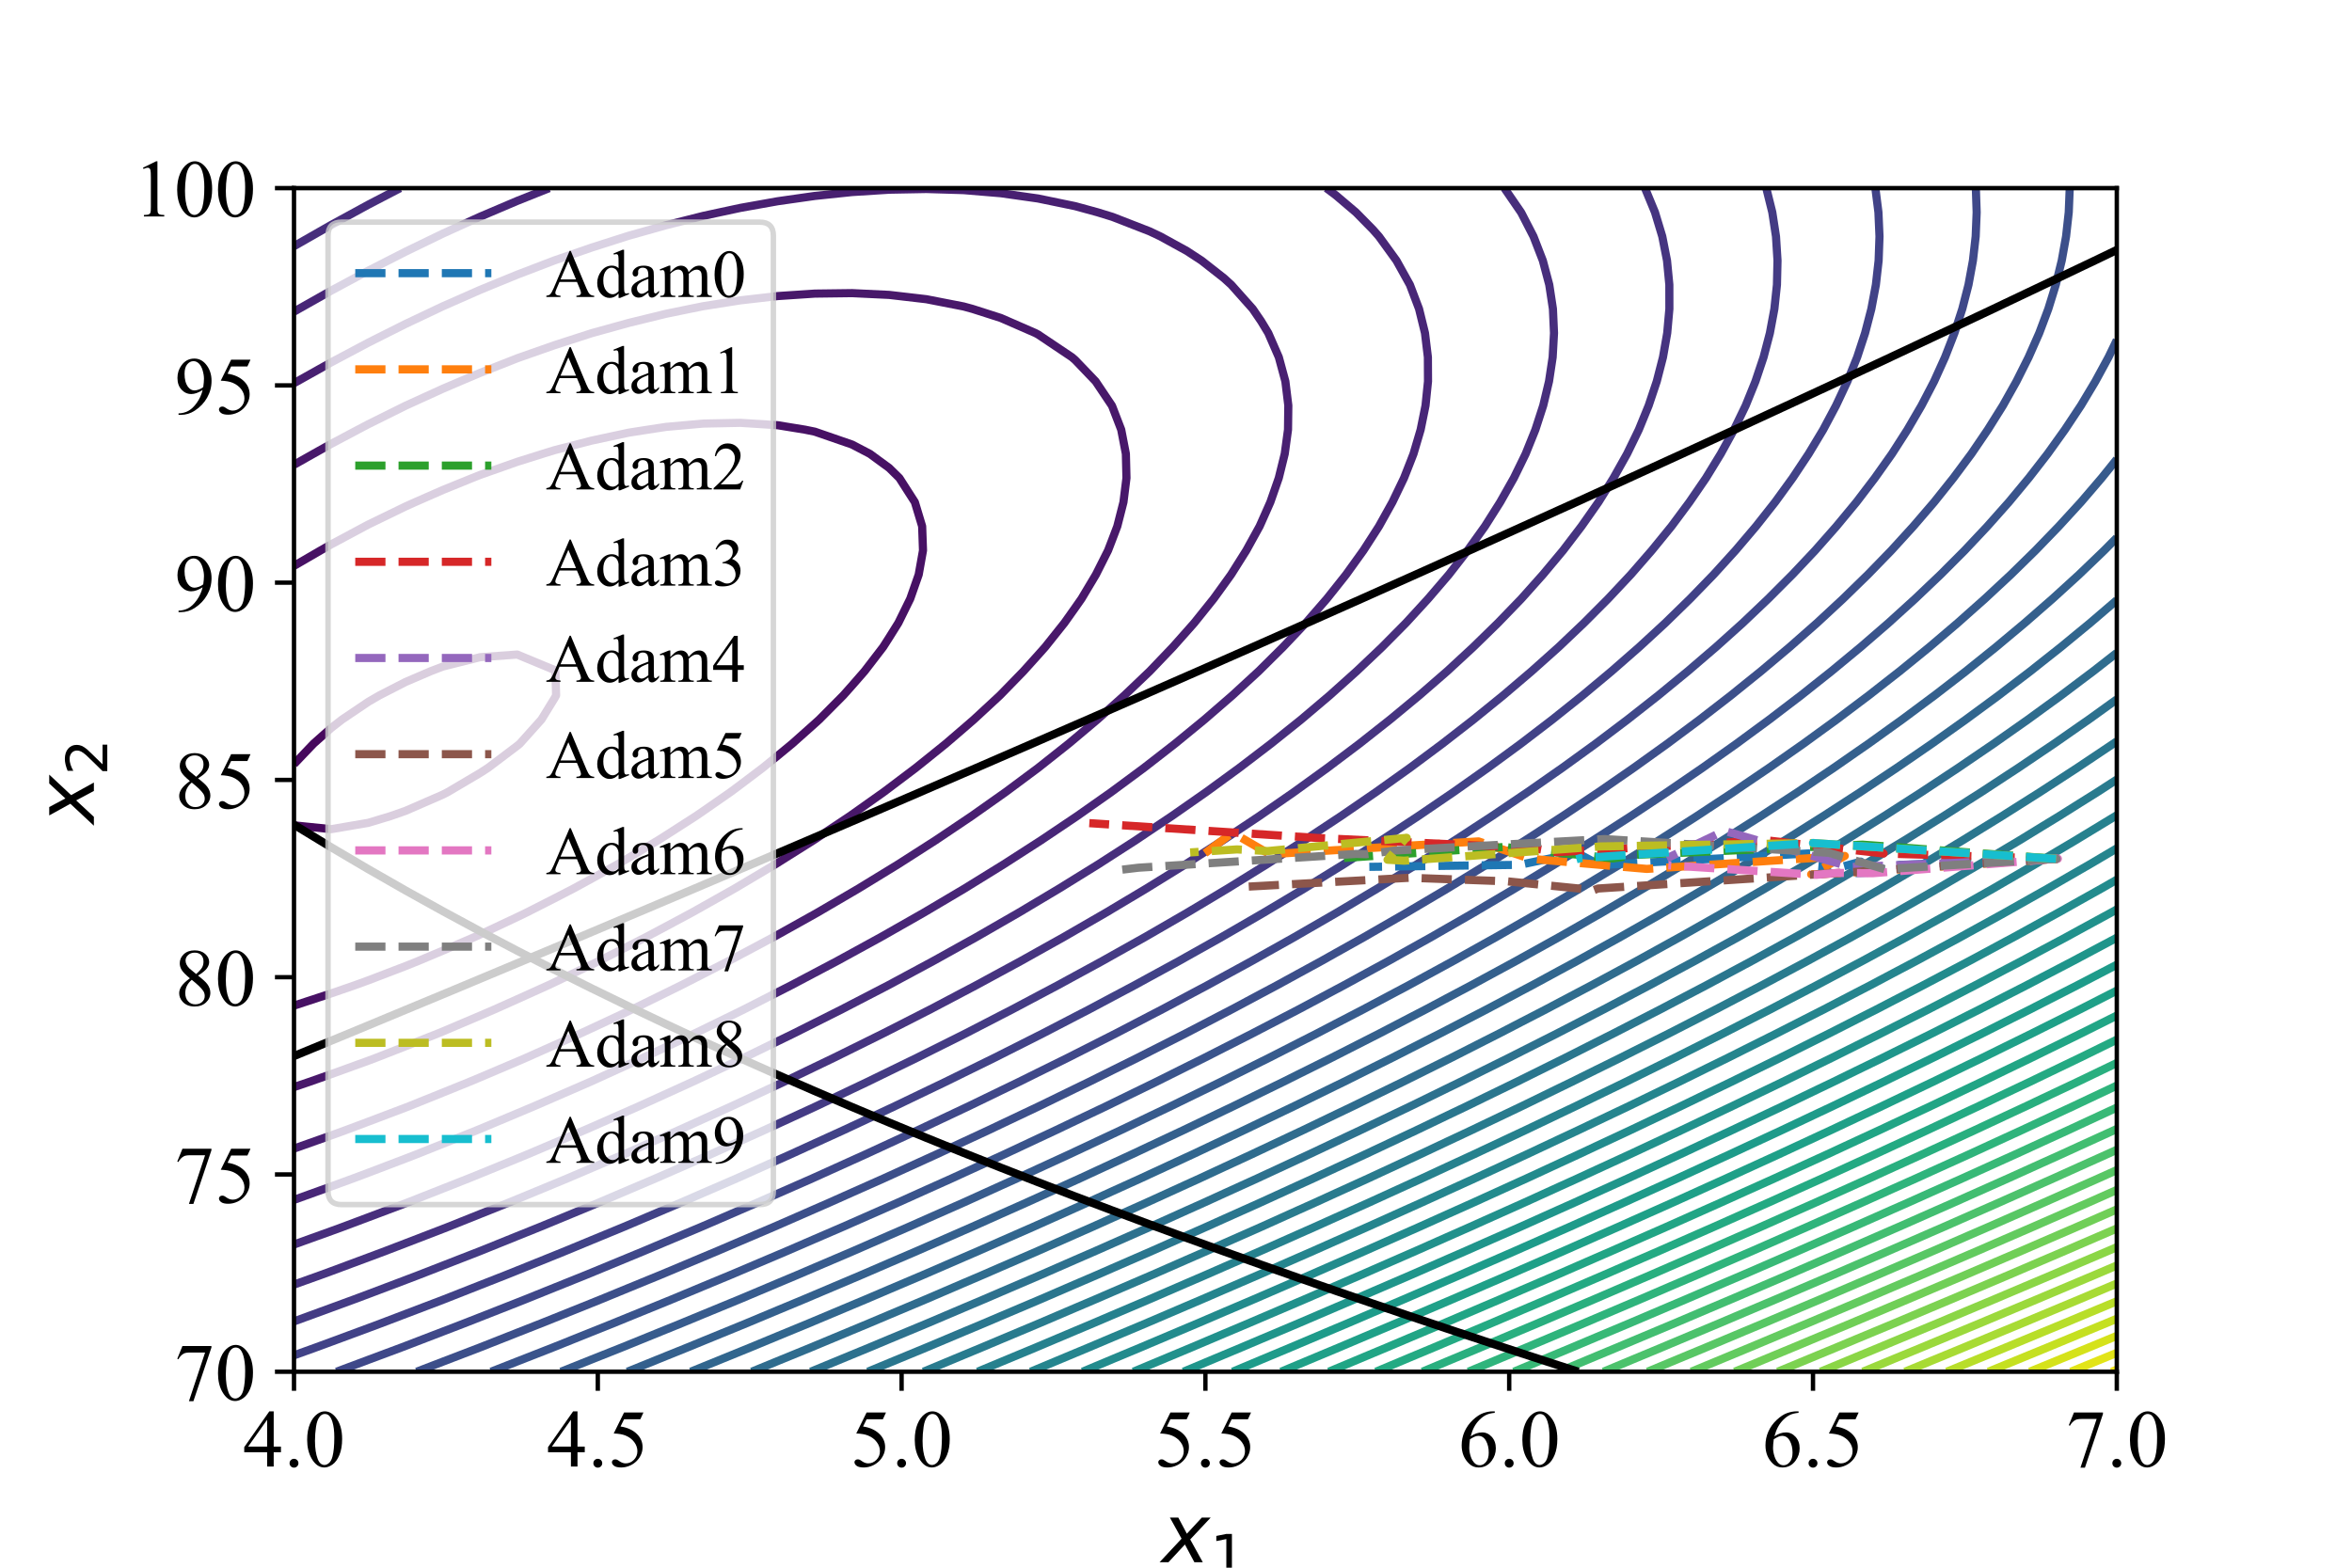 <?xml version="1.0" encoding="utf-8" standalone="no"?>
<!DOCTYPE svg PUBLIC "-//W3C//DTD SVG 1.1//EN"
  "http://www.w3.org/Graphics/SVG/1.1/DTD/svg11.dtd">
<!-- Created with matplotlib (https://matplotlib.org/) -->
<svg height="288pt" version="1.1" viewBox="0 0 432 288" width="432pt" xmlns="http://www.w3.org/2000/svg" xmlns:xlink="http://www.w3.org/1999/xlink">
 <defs>
  <style type="text/css">*{stroke-linecap:butt;stroke-linejoin:round;}</style>
 </defs>
 <g id="figure_1">
  <g id="patch_1">
   <path d="M 0 288 
L 432 288 
L 432 0 
L 0 0 
z
" style="fill:#ffffff;"/>
  </g>
  <g id="axes_1">
   <g id="patch_2">
    <path d="M 54 252 
L 388.8 252 
L 388.8 34.56 
L 54 34.56 
z
" style="fill:#ffffff;"/>
   </g>
   <g id="matplotlib.axis_1">
    <g id="xtick_1">
     <g id="line2d_1">
      <defs>
       <path d="M 0 0 
L 0 3.5 
" id="m0e2b89d4cb" style="stroke:#000000;stroke-width:0.8;"/>
      </defs>
      <g>
       <use style="stroke:#000000;stroke-width:0.8;" x="54" xlink:href="#m0e2b89d4cb" y="252"/>
      </g>
     </g>
     <g id="text_1">
      <!-- 4.0 -->
      <g transform="translate(44.625 269.416)scale(0.15 -0.15)">
       <defs>
        <path d="M 46.531 24.422 
L 46.531 17.484 
L 37.641 17.484 
L 37.641 0 
L 29.594 0 
L 29.594 17.484 
L 1.562 17.484 
L 1.562 23.734 
L 32.281 67.578 
L 37.641 67.578 
L 37.641 24.422 
z
M 29.594 24.422 
L 29.594 57.281 
L 6.344 24.422 
z
" id="TimesNewRomanPSMT-52"/>
        <path d="M 12.5 9.469 
Q 14.797 9.469 16.359 7.875 
Q 17.922 6.297 17.922 4.047 
Q 17.922 1.812 16.328 0.219 
Q 14.75 -1.375 12.5 -1.375 
Q 10.25 -1.375 8.656 0.219 
Q 7.078 1.812 7.078 4.047 
Q 7.078 6.344 8.656 7.906 
Q 10.25 9.469 12.5 9.469 
z
" id="TimesNewRomanPSMT-46"/>
        <path d="M 3.609 32.719 
Q 3.609 44.047 7.031 52.219 
Q 10.453 60.406 16.109 64.406 
Q 20.516 67.578 25.203 67.578 
Q 32.812 67.578 38.875 59.812 
Q 46.438 50.203 46.438 33.734 
Q 46.438 22.219 43.109 14.156 
Q 39.797 6.109 34.641 2.469 
Q 29.5 -1.172 24.703 -1.172 
Q 15.234 -1.172 8.938 10.016 
Q 3.609 19.438 3.609 32.719 
z
M 13.188 31.5 
Q 13.188 17.828 16.547 9.188 
Q 19.344 1.906 24.859 1.906 
Q 27.484 1.906 30.312 4.266 
Q 33.156 6.641 34.625 12.203 
Q 36.859 20.609 36.859 35.891 
Q 36.859 47.219 34.516 54.781 
Q 32.766 60.406 29.984 62.75 
Q 27.984 64.359 25.141 64.359 
Q 21.828 64.359 19.234 61.375 
Q 15.719 57.328 14.453 48.625 
Q 13.188 39.938 13.188 31.5 
z
" id="TimesNewRomanPSMT-48"/>
       </defs>
       <use xlink:href="#TimesNewRomanPSMT-52"/>
       <use x="50" xlink:href="#TimesNewRomanPSMT-46"/>
       <use x="75" xlink:href="#TimesNewRomanPSMT-48"/>
      </g>
     </g>
    </g>
    <g id="xtick_2">
     <g id="line2d_2">
      <g>
       <use style="stroke:#000000;stroke-width:0.8;" x="109.8" xlink:href="#m0e2b89d4cb" y="252"/>
      </g>
     </g>
     <g id="text_2">
      <!-- 4.5 -->
      <g transform="translate(100.425 269.416)scale(0.15 -0.15)">
       <defs>
        <path d="M 43.406 66.219 
L 39.594 57.906 
L 19.672 57.906 
L 15.328 49.031 
Q 28.266 47.125 35.844 39.406 
Q 42.328 32.766 42.328 23.781 
Q 42.328 18.562 40.203 14.109 
Q 38.094 9.672 34.859 6.547 
Q 31.641 3.422 27.688 1.516 
Q 22.078 -1.172 16.156 -1.172 
Q 10.203 -1.172 7.484 0.844 
Q 4.781 2.875 4.781 5.328 
Q 4.781 6.688 5.906 7.734 
Q 7.031 8.797 8.734 8.797 
Q 10.016 8.797 10.969 8.406 
Q 11.922 8.016 14.203 6.391 
Q 17.875 3.859 21.625 3.859 
Q 27.344 3.859 31.656 8.172 
Q 35.984 12.5 35.984 18.703 
Q 35.984 24.703 32.125 29.906 
Q 28.266 35.109 21.484 37.938 
Q 16.156 40.141 6.984 40.484 
L 19.672 66.219 
z
" id="TimesNewRomanPSMT-53"/>
       </defs>
       <use xlink:href="#TimesNewRomanPSMT-52"/>
       <use x="50" xlink:href="#TimesNewRomanPSMT-46"/>
       <use x="75" xlink:href="#TimesNewRomanPSMT-53"/>
      </g>
     </g>
    </g>
    <g id="xtick_3">
     <g id="line2d_3">
      <g>
       <use style="stroke:#000000;stroke-width:0.8;" x="165.6" xlink:href="#m0e2b89d4cb" y="252"/>
      </g>
     </g>
     <g id="text_3">
      <!-- 5.0 -->
      <g transform="translate(156.225 269.416)scale(0.15 -0.15)">
       <use xlink:href="#TimesNewRomanPSMT-53"/>
       <use x="50" xlink:href="#TimesNewRomanPSMT-46"/>
       <use x="75" xlink:href="#TimesNewRomanPSMT-48"/>
      </g>
     </g>
    </g>
    <g id="xtick_4">
     <g id="line2d_4">
      <g>
       <use style="stroke:#000000;stroke-width:0.8;" x="221.4" xlink:href="#m0e2b89d4cb" y="252"/>
      </g>
     </g>
     <g id="text_4">
      <!-- 5.5 -->
      <g transform="translate(212.025 269.416)scale(0.15 -0.15)">
       <use xlink:href="#TimesNewRomanPSMT-53"/>
       <use x="50" xlink:href="#TimesNewRomanPSMT-46"/>
       <use x="75" xlink:href="#TimesNewRomanPSMT-53"/>
      </g>
     </g>
    </g>
    <g id="xtick_5">
     <g id="line2d_5">
      <g>
       <use style="stroke:#000000;stroke-width:0.8;" x="277.2" xlink:href="#m0e2b89d4cb" y="252"/>
      </g>
     </g>
     <g id="text_5">
      <!-- 6.0 -->
      <g transform="translate(267.825 269.416)scale(0.15 -0.15)">
       <defs>
        <path d="M 44.828 67.578 
L 44.828 65.766 
Q 38.375 65.141 34.297 63.203 
Q 30.219 61.281 26.234 57.328 
Q 22.266 53.375 19.656 48.516 
Q 17.047 43.656 15.281 36.969 
Q 22.312 41.797 29.391 41.797 
Q 36.188 41.797 41.156 36.328 
Q 46.141 30.859 46.141 22.266 
Q 46.141 13.969 41.109 7.125 
Q 35.062 -1.172 25.094 -1.172 
Q 18.312 -1.172 13.578 3.328 
Q 4.297 12.062 4.297 25.984 
Q 4.297 34.859 7.859 42.859 
Q 11.422 50.875 18.031 57.078 
Q 24.656 63.281 30.703 65.422 
Q 36.766 67.578 42 67.578 
z
M 14.453 33.406 
Q 13.578 26.812 13.578 22.75 
Q 13.578 18.062 15.312 12.562 
Q 17.047 7.078 20.453 3.859 
Q 22.953 1.562 26.516 1.562 
Q 30.766 1.562 34.109 5.562 
Q 37.453 9.578 37.453 17 
Q 37.453 25.344 34.125 31.438 
Q 30.812 37.547 24.703 37.547 
Q 22.859 37.547 20.734 36.766 
Q 18.609 35.984 14.453 33.406 
z
" id="TimesNewRomanPSMT-54"/>
       </defs>
       <use xlink:href="#TimesNewRomanPSMT-54"/>
       <use x="50" xlink:href="#TimesNewRomanPSMT-46"/>
       <use x="75" xlink:href="#TimesNewRomanPSMT-48"/>
      </g>
     </g>
    </g>
    <g id="xtick_6">
     <g id="line2d_6">
      <g>
       <use style="stroke:#000000;stroke-width:0.8;" x="333" xlink:href="#m0e2b89d4cb" y="252"/>
      </g>
     </g>
     <g id="text_6">
      <!-- 6.5 -->
      <g transform="translate(323.625 269.416)scale(0.15 -0.15)">
       <use xlink:href="#TimesNewRomanPSMT-54"/>
       <use x="50" xlink:href="#TimesNewRomanPSMT-46"/>
       <use x="75" xlink:href="#TimesNewRomanPSMT-53"/>
      </g>
     </g>
    </g>
    <g id="xtick_7">
     <g id="line2d_7">
      <g>
       <use style="stroke:#000000;stroke-width:0.8;" x="388.8" xlink:href="#m0e2b89d4cb" y="252"/>
      </g>
     </g>
     <g id="text_7">
      <!-- 7.0 -->
      <g transform="translate(379.425 269.416)scale(0.15 -0.15)">
       <defs>
        <path d="M 10.062 66.219 
L 45.562 66.219 
L 45.562 64.359 
L 23.484 -1.375 
L 18.016 -1.375 
L 37.797 58.25 
L 19.578 58.25 
Q 14.062 58.25 11.719 56.938 
Q 7.625 54.688 5.125 50 
L 3.719 50.531 
z
" id="TimesNewRomanPSMT-55"/>
       </defs>
       <use xlink:href="#TimesNewRomanPSMT-55"/>
       <use x="50" xlink:href="#TimesNewRomanPSMT-46"/>
       <use x="75" xlink:href="#TimesNewRomanPSMT-48"/>
      </g>
     </g>
    </g>
    <g id="text_8">
     <!-- $x_1$ -->
     <g transform="translate(213.375 287.04)scale(0.15 -0.15)">
      <defs>
       <path d="M 60.016 54.688 
L 34.906 27.875 
L 50.297 0 
L 39.984 0 
L 28.422 21.688 
L 8.297 0 
L -2.594 0 
L 24.312 28.812 
L 10.016 54.688 
L 20.312 54.688 
L 30.812 34.906 
L 49.125 54.688 
z
" id="DejaVuSans-Oblique-120"/>
       <path d="M 12.406 8.297 
L 28.516 8.297 
L 28.516 63.922 
L 10.984 60.406 
L 10.984 69.391 
L 28.422 72.906 
L 38.281 72.906 
L 38.281 8.297 
L 54.391 8.297 
L 54.391 0 
L 12.406 0 
z
" id="DejaVuSans-49"/>
      </defs>
      <use transform="translate(0 0.312)" xlink:href="#DejaVuSans-Oblique-120"/>
      <use transform="translate(59.18 -16.094)scale(0.7)" xlink:href="#DejaVuSans-49"/>
     </g>
    </g>
   </g>
   <g id="matplotlib.axis_2">
    <g id="ytick_1">
     <g id="line2d_8">
      <defs>
       <path d="M 0 0 
L -3.5 0 
" id="m858849c2b0" style="stroke:#000000;stroke-width:0.8;"/>
      </defs>
      <g>
       <use style="stroke:#000000;stroke-width:0.8;" x="54" xlink:href="#m858849c2b0" y="252"/>
      </g>
     </g>
     <g id="text_9">
      <!-- 70 -->
      <g transform="translate(32 257.208)scale(0.15 -0.15)">
       <use xlink:href="#TimesNewRomanPSMT-55"/>
       <use x="50" xlink:href="#TimesNewRomanPSMT-48"/>
      </g>
     </g>
    </g>
    <g id="ytick_2">
     <g id="line2d_9">
      <g>
       <use style="stroke:#000000;stroke-width:0.8;" x="54" xlink:href="#m858849c2b0" y="215.76"/>
      </g>
     </g>
     <g id="text_10">
      <!-- 75 -->
      <g transform="translate(32 220.968)scale(0.15 -0.15)">
       <use xlink:href="#TimesNewRomanPSMT-55"/>
       <use x="50" xlink:href="#TimesNewRomanPSMT-53"/>
      </g>
     </g>
    </g>
    <g id="ytick_3">
     <g id="line2d_10">
      <g>
       <use style="stroke:#000000;stroke-width:0.8;" x="54" xlink:href="#m858849c2b0" y="179.52"/>
      </g>
     </g>
     <g id="text_11">
      <!-- 80 -->
      <g transform="translate(32 184.728)scale(0.15 -0.15)">
       <defs>
        <path d="M 19.188 33.344 
Q 11.328 39.797 9.047 43.703 
Q 6.781 47.609 6.781 51.812 
Q 6.781 58.25 11.766 62.906 
Q 16.75 67.578 25 67.578 
Q 33.016 67.578 37.891 63.234 
Q 42.781 58.891 42.781 53.328 
Q 42.781 49.609 40.141 45.75 
Q 37.5 41.891 29.156 36.672 
Q 37.75 30.031 40.531 26.219 
Q 44.234 21.234 44.234 15.719 
Q 44.234 8.734 38.906 3.781 
Q 33.594 -1.172 24.953 -1.172 
Q 15.531 -1.172 10.25 4.734 
Q 6.062 9.469 6.062 15.094 
Q 6.062 19.484 9.016 23.797 
Q 11.969 28.125 19.188 33.344 
z
M 26.859 38.578 
Q 32.719 43.844 34.281 46.891 
Q 35.844 49.953 35.844 53.812 
Q 35.844 58.938 32.953 61.844 
Q 30.078 64.75 25.094 64.75 
Q 20.125 64.75 17 61.859 
Q 13.875 58.984 13.875 55.125 
Q 13.875 52.594 15.156 50.047 
Q 16.453 47.516 18.844 45.219 
z
M 21.484 31.5 
Q 17.438 28.078 15.484 24.047 
Q 13.531 20.016 13.531 15.328 
Q 13.531 9.031 16.969 5.25 
Q 20.406 1.469 25.734 1.469 
Q 31 1.469 34.172 4.438 
Q 37.359 7.422 37.359 11.672 
Q 37.359 15.188 35.5 17.969 
Q 32.031 23.141 21.484 31.5 
z
" id="TimesNewRomanPSMT-56"/>
       </defs>
       <use xlink:href="#TimesNewRomanPSMT-56"/>
       <use x="50" xlink:href="#TimesNewRomanPSMT-48"/>
      </g>
     </g>
    </g>
    <g id="ytick_4">
     <g id="line2d_11">
      <g>
       <use style="stroke:#000000;stroke-width:0.8;" x="54" xlink:href="#m858849c2b0" y="143.28"/>
      </g>
     </g>
     <g id="text_12">
      <!-- 85 -->
      <g transform="translate(32 148.488)scale(0.15 -0.15)">
       <use xlink:href="#TimesNewRomanPSMT-56"/>
       <use x="50" xlink:href="#TimesNewRomanPSMT-53"/>
      </g>
     </g>
    </g>
    <g id="ytick_5">
     <g id="line2d_12">
      <g>
       <use style="stroke:#000000;stroke-width:0.8;" x="54" xlink:href="#m858849c2b0" y="107.04"/>
      </g>
     </g>
     <g id="text_13">
      <!-- 90 -->
      <g transform="translate(32 112.248)scale(0.15 -0.15)">
       <defs>
        <path d="M 5.281 -1.375 
L 5.281 0.438 
Q 11.625 0.531 17.094 3.391 
Q 22.562 6.25 27.656 13.375 
Q 32.766 20.516 34.766 29.047 
Q 27.094 24.125 20.906 24.125 
Q 13.922 24.125 8.938 29.516 
Q 3.953 34.906 3.953 43.844 
Q 3.953 52.547 8.938 59.328 
Q 14.938 67.578 24.609 67.578 
Q 32.766 67.578 38.578 60.844 
Q 45.703 52.484 45.703 40.234 
Q 45.703 29.203 40.281 19.656 
Q 34.859 10.109 25.203 3.812 
Q 17.328 -1.375 8.062 -1.375 
z
M 35.547 32.672 
Q 36.422 39.016 36.422 42.828 
Q 36.422 47.562 34.812 53.047 
Q 33.203 58.547 30.25 61.469 
Q 27.297 64.406 23.531 64.406 
Q 19.188 64.406 15.906 60.5 
Q 12.641 56.594 12.641 48.875 
Q 12.641 38.578 17 32.766 
Q 20.172 28.562 24.812 28.562 
Q 27.047 28.562 30.125 29.641 
Q 33.203 30.719 35.547 32.672 
z
" id="TimesNewRomanPSMT-57"/>
       </defs>
       <use xlink:href="#TimesNewRomanPSMT-57"/>
       <use x="50" xlink:href="#TimesNewRomanPSMT-48"/>
      </g>
     </g>
    </g>
    <g id="ytick_6">
     <g id="line2d_13">
      <g>
       <use style="stroke:#000000;stroke-width:0.8;" x="54" xlink:href="#m858849c2b0" y="70.8"/>
      </g>
     </g>
     <g id="text_14">
      <!-- 95 -->
      <g transform="translate(32 76.008)scale(0.15 -0.15)">
       <use xlink:href="#TimesNewRomanPSMT-57"/>
       <use x="50" xlink:href="#TimesNewRomanPSMT-53"/>
      </g>
     </g>
    </g>
    <g id="ytick_7">
     <g id="line2d_14">
      <g>
       <use style="stroke:#000000;stroke-width:0.8;" x="54" xlink:href="#m858849c2b0" y="34.56"/>
      </g>
     </g>
     <g id="text_15">
      <!-- 100 -->
      <g transform="translate(24.5 39.768)scale(0.15 -0.15)">
       <defs>
        <path d="M 11.719 59.719 
L 27.828 67.578 
L 29.438 67.578 
L 29.438 11.672 
Q 29.438 6.109 29.906 4.734 
Q 30.375 3.375 31.828 2.641 
Q 33.297 1.906 37.797 1.812 
L 37.797 0 
L 12.891 0 
L 12.891 1.812 
Q 17.578 1.906 18.938 2.609 
Q 20.312 3.328 20.844 4.516 
Q 21.391 5.719 21.391 11.672 
L 21.391 47.406 
Q 21.391 54.641 20.906 56.688 
Q 20.562 58.25 19.656 58.984 
Q 18.75 59.719 17.484 59.719 
Q 15.672 59.719 12.453 58.203 
z
" id="TimesNewRomanPSMT-49"/>
       </defs>
       <use xlink:href="#TimesNewRomanPSMT-49"/>
       <use x="50" xlink:href="#TimesNewRomanPSMT-48"/>
       <use x="100" xlink:href="#TimesNewRomanPSMT-48"/>
      </g>
     </g>
    </g>
    <g id="text_16">
     <!-- $x_2$ -->
     <g transform="translate(17.291 151.305)rotate(-90)scale(0.15 -0.15)">
      <defs>
       <path d="M 19.188 8.297 
L 53.609 8.297 
L 53.609 0 
L 7.328 0 
L 7.328 8.297 
Q 12.938 14.109 22.625 23.891 
Q 32.328 33.688 34.812 36.531 
Q 39.547 41.844 41.422 45.531 
Q 43.312 49.219 43.312 52.781 
Q 43.312 58.594 39.234 62.25 
Q 35.156 65.922 28.609 65.922 
Q 23.969 65.922 18.812 64.312 
Q 13.672 62.703 7.812 59.422 
L 7.812 69.391 
Q 13.766 71.781 18.938 73 
Q 24.125 74.219 28.422 74.219 
Q 39.75 74.219 46.484 68.547 
Q 53.219 62.891 53.219 53.422 
Q 53.219 48.922 51.531 44.891 
Q 49.859 40.875 45.406 35.406 
Q 44.188 33.984 37.641 27.219 
Q 31.109 20.453 19.188 8.297 
z
" id="DejaVuSans-50"/>
      </defs>
      <use transform="translate(0 0.312)" xlink:href="#DejaVuSans-Oblique-120"/>
      <use transform="translate(59.18 -16.094)scale(0.7)" xlink:href="#DejaVuSans-50"/>
     </g>
    </g>
   </g>
   <g id="LineCollection_1"/>
   <g id="LineCollection_2">
    <path clip-path="url(#p16efce12cd)" d="M 54 140.384 
L 57.583 136.624 
L 60.833 133.739 
L 62.829 132.186 
L 67.665 128.924 
L 69.691 127.749 
L 74.498 125.286 
L 79.102 123.311 
L 81.331 122.454 
L 88.163 120.738 
L 94.996 120.244 
L 101.829 123.079 
L 102.015 123.311 
L 102.142 127.749 
L 101.829 128.314 
L 99.45 132.186 
L 95.475 136.624 
L 94.996 137.017 
L 89.646 141.061 
L 88.163 142.018 
L 82.269 145.499 
L 81.331 145.982 
L 74.498 148.958 
L 71.704 149.936 
L 67.665 151.157 
L 60.833 152.326 
L 54 151.624 
" style="fill:none;stroke:#46085c;stroke-width:1.5;"/>
   </g>
   <g id="LineCollection_3">
    <path clip-path="url(#p16efce12cd)" d="M 54 103.954 
L 58.876 101.123 
L 60.833 100.009 
L 67.036 96.686 
L 67.665 96.355 
L 74.498 93.037 
L 76.256 92.248 
L 81.331 90.02 
L 86.77 87.811 
L 88.163 87.256 
L 94.996 84.845 
L 99.672 83.373 
L 101.829 82.709 
L 108.661 80.945 
L 115.494 79.482 
L 118.978 78.936 
L 122.327 78.425 
L 129.159 77.815 
L 135.992 77.68 
L 142.824 78.116 
L 147.86 78.936 
L 149.657 79.301 
L 156.49 81.662 
L 159.771 83.373 
L 163.322 85.972 
L 165.191 87.811 
L 168.036 92.248 
L 169.374 96.686 
L 169.53 101.123 
L 168.741 105.561 
L 167.187 109.998 
L 165.004 114.436 
L 163.322 117.122 
L 162.203 118.873 
L 158.795 123.311 
L 156.49 125.95 
L 154.89 127.749 
L 150.482 132.186 
L 149.657 132.933 
L 145.514 136.624 
L 142.824 138.843 
L 140.093 141.061 
L 135.992 144.161 
L 134.195 145.499 
L 129.159 149.001 
L 127.794 149.936 
L 122.327 153.449 
L 120.864 154.374 
L 115.494 157.572 
L 113.38 158.811 
L 108.661 161.424 
L 105.312 163.249 
L 101.829 165.047 
L 96.631 167.687 
L 94.996 168.475 
L 88.163 171.688 
L 87.199 172.124 
L 81.331 174.646 
L 76.779 176.562 
L 74.498 177.476 
L 67.665 180.093 
L 65.169 180.999 
L 60.833 182.498 
L 54 184.743 
" style="fill:none;stroke:#471164;stroke-width:1.5;"/>
   </g>
   <g id="LineCollection_4">
    <path clip-path="url(#p16efce12cd)" d="M 54 85.383 
L 57.559 83.373 
L 60.833 81.541 
L 65.745 78.936 
L 67.665 77.926 
L 74.498 74.533 
L 74.574 74.498 
L 81.331 71.417 
L 84.504 70.06 
L 88.163 68.512 
L 94.996 65.823 
L 95.559 65.623 
L 101.829 63.421 
L 108.661 61.213 
L 108.76 61.185 
L 115.494 59.318 
L 122.327 57.647 
L 126.715 56.748 
L 129.159 56.254 
L 135.992 55.176 
L 142.824 54.393 
L 149.657 53.938 
L 156.49 53.85 
L 163.322 54.176 
L 170.155 54.97 
L 176.988 56.302 
L 178.619 56.748 
L 183.82 58.413 
L 190.173 61.185 
L 190.653 61.44 
L 196.887 65.623 
L 197.486 66.141 
L 201.238 70.06 
L 204.214 74.498 
L 204.318 74.732 
L 205.937 78.936 
L 206.793 83.373 
L 206.901 87.811 
L 206.349 92.248 
L 205.217 96.686 
L 204.318 99.055 
L 203.522 101.123 
L 201.29 105.561 
L 198.639 109.998 
L 197.486 111.643 
L 195.504 114.436 
L 191.965 118.873 
L 190.653 120.346 
L 187.985 123.311 
L 183.82 127.591 
L 183.665 127.749 
L 178.875 132.186 
L 176.988 133.82 
L 173.726 136.624 
L 170.155 139.506 
L 168.215 141.061 
L 163.322 144.757 
L 162.333 145.499 
L 156.49 149.641 
L 156.07 149.936 
L 149.657 154.214 
L 149.416 154.374 
L 142.824 158.522 
L 142.362 158.811 
L 135.992 162.602 
L 134.898 163.249 
L 129.159 166.486 
L 127.017 167.687 
L 122.327 170.199 
L 118.711 172.124 
L 115.494 173.764 
L 109.971 176.562 
L 108.661 177.198 
L 101.829 180.471 
L 100.706 180.999 
L 94.996 183.577 
L 90.843 185.437 
L 88.163 186.591 
L 81.331 189.49 
L 80.394 189.874 
L 74.498 192.205 
L 69.112 194.312 
L 67.665 194.857 
L 60.833 197.331 
L 56.813 198.749 
L 54 199.706 
" style="fill:none;stroke:#48186a;stroke-width:1.5;"/>
   </g>
   <g id="LineCollection_5">
    <path clip-path="url(#p16efce12cd)" d="M 54 70.397 
L 54.598 70.06 
L 60.833 66.568 
L 62.607 65.623 
L 67.665 62.94 
L 71.154 61.185 
L 74.498 59.51 
L 80.327 56.748 
L 81.331 56.274 
L 88.163 53.263 
L 90.478 52.31 
L 94.996 50.461 
L 101.753 47.873 
L 101.829 47.844 
L 108.661 45.483 
L 115.072 43.435 
L 115.494 43.301 
L 122.327 41.382 
L 129.159 39.662 
L 132.229 38.998 
L 135.992 38.191 
L 142.824 36.972 
L 149.657 35.996 
L 156.49 35.281 
L 163.322 34.848 
L 170.155 34.72 
L 176.988 34.926 
L 183.82 35.495 
L 190.653 36.464 
L 197.486 37.875 
L 201.587 38.998 
L 204.318 39.838 
L 211.151 42.496 
L 213.133 43.435 
L 217.984 46.1 
L 220.695 47.873 
L 224.816 51.106 
L 226.142 52.31 
L 230.094 56.748 
L 231.649 59.028 
L 232.951 61.185 
L 234.885 65.623 
L 236.088 70.06 
L 236.63 74.498 
L 236.573 78.936 
L 235.972 83.373 
L 234.877 87.811 
L 233.33 92.248 
L 231.649 96.037 
L 231.358 96.686 
L 228.913 101.123 
L 226.116 105.561 
L 224.816 107.369 
L 222.914 109.998 
L 219.355 114.436 
L 217.984 115.987 
L 215.418 118.873 
L 211.177 123.311 
L 211.151 123.336 
L 206.524 127.749 
L 204.318 129.726 
L 201.562 132.186 
L 197.486 135.618 
L 196.286 136.624 
L 190.688 141.061 
L 190.653 141.087 
L 184.724 145.499 
L 183.82 146.138 
L 178.442 149.936 
L 176.988 150.915 
L 171.839 154.374 
L 170.155 155.454 
L 164.912 158.811 
L 163.322 159.785 
L 157.658 163.249 
L 156.49 163.933 
L 150.075 167.687 
L 149.657 167.921 
L 142.824 171.736 
L 142.126 172.124 
L 135.992 175.397 
L 133.803 176.562 
L 129.159 178.939 
L 125.126 180.999 
L 122.327 182.377 
L 116.096 185.437 
L 115.494 185.722 
L 108.661 188.912 
L 106.586 189.874 
L 101.829 192.004 
L 96.656 194.312 
L 94.996 195.028 
L 88.163 197.931 
L 86.209 198.749 
L 81.331 200.724 
L 75.219 203.187 
L 74.498 203.468 
L 67.665 206.056 
L 63.48 207.624 
L 60.833 208.586 
L 54 211.004 
" style="fill:none;stroke:#482071;stroke-width:1.5;"/>
   </g>
   <g id="LineCollection_6">
    <path clip-path="url(#p16efce12cd)" d="M 54 57.249 
L 54.887 56.748 
L 60.833 53.391 
L 62.842 52.31 
L 67.665 49.719 
L 71.278 47.873 
L 74.498 46.23 
L 80.269 43.435 
L 81.331 42.922 
L 88.163 39.817 
L 90.084 38.998 
L 94.996 36.908 
L 100.867 34.56 
" style="fill:none;stroke:#482677;stroke-width:1.5;"/>
    <path clip-path="url(#p16efce12cd)" d="M 243.613 34.56 
L 245.314 35.836 
L 249.04 38.998 
L 252.147 42.154 
L 253.277 43.435 
L 256.493 47.873 
L 258.958 52.31 
L 258.98 52.361 
L 260.643 56.748 
L 261.731 61.185 
L 262.266 65.623 
L 262.287 70.06 
L 261.832 74.498 
L 260.933 78.936 
L 259.622 83.373 
L 258.98 85.022 
L 257.884 87.811 
L 255.752 92.248 
L 253.28 96.686 
L 252.147 98.455 
L 250.428 101.123 
L 247.234 105.561 
L 245.314 107.98 
L 243.707 109.998 
L 239.85 114.436 
L 238.482 115.887 
L 235.657 118.873 
L 231.649 122.849 
L 231.182 123.311 
L 226.36 127.749 
L 224.816 129.087 
L 221.236 132.186 
L 217.984 134.854 
L 215.824 136.624 
L 211.151 140.26 
L 210.12 141.061 
L 204.318 145.354 
L 204.122 145.499 
L 197.814 149.936 
L 197.486 150.157 
L 191.21 154.374 
L 190.653 154.732 
L 184.317 158.811 
L 183.82 159.118 
L 177.135 163.249 
L 176.988 163.336 
L 170.155 167.383 
L 169.643 167.687 
L 163.322 171.282 
L 161.842 172.124 
L 156.49 175.056 
L 153.74 176.562 
L 149.657 178.718 
L 145.338 180.999 
L 142.824 182.281 
L 136.637 185.437 
L 135.992 185.755 
L 129.159 189.097 
L 127.564 189.874 
L 122.327 192.342 
L 118.147 194.312 
L 115.494 195.522 
L 108.661 198.635 
L 108.406 198.749 
L 101.829 201.608 
L 98.192 203.187 
L 94.996 204.533 
L 88.163 207.4 
L 87.618 207.624 
L 81.331 210.135 
L 76.496 212.062 
L 74.498 212.836 
L 67.665 215.438 
L 64.836 216.5 
L 60.833 217.96 
L 54 220.426 
" style="fill:none;stroke:#482677;stroke-width:1.5;"/>
   </g>
   <g id="LineCollection_7">
    <path clip-path="url(#p16efce12cd)" d="M 54 45.224 
L 57.134 43.435 
L 60.833 41.323 
L 65.096 38.998 
L 67.665 37.595 
L 73.501 34.56 
" style="fill:none;stroke:#472e7c;stroke-width:1.5;"/>
    <path clip-path="url(#p16efce12cd)" d="M 276.316 34.56 
L 279.365 38.998 
L 279.478 39.198 
L 281.659 43.435 
L 283.377 47.873 
L 284.557 52.31 
L 285.231 56.748 
L 285.43 61.185 
L 285.182 65.623 
L 284.513 70.06 
L 283.449 74.498 
L 282.011 78.936 
L 280.223 83.373 
L 279.478 84.906 
L 278.058 87.811 
L 275.55 92.248 
L 272.744 96.686 
L 272.645 96.825 
L 269.563 101.123 
L 266.115 105.561 
L 265.812 105.915 
L 262.312 109.998 
L 258.98 113.637 
L 258.247 114.436 
L 253.856 118.873 
L 252.147 120.496 
L 249.177 123.311 
L 245.314 126.775 
L 244.228 127.749 
L 238.99 132.186 
L 238.482 132.594 
L 233.45 136.624 
L 231.649 137.999 
L 227.641 141.061 
L 224.816 143.122 
L 221.56 145.499 
L 217.984 147.997 
L 215.208 149.936 
L 211.151 152.653 
L 208.584 154.374 
L 204.318 157.117 
L 201.687 158.811 
L 197.486 161.411 
L 194.519 163.249 
L 190.653 165.554 
L 187.081 167.687 
L 183.82 169.562 
L 179.373 172.124 
L 176.988 173.45 
L 171.399 176.562 
L 170.155 177.23 
L 163.322 180.908 
L 163.153 180.999 
L 156.49 184.449 
L 154.586 185.437 
L 149.657 187.91 
L 145.748 189.874 
L 142.824 191.297 
L 136.643 194.312 
L 135.992 194.62 
L 129.159 197.827 
L 127.191 198.749 
L 122.327 200.961 
L 117.437 203.187 
L 115.494 204.046 
L 108.661 207.053 
L 107.353 207.624 
L 101.829 209.967 
L 96.892 212.062 
L 94.996 212.845 
L 88.163 215.641 
L 86.045 216.5 
L 81.331 218.36 
L 74.801 220.937 
L 74.498 221.054 
L 67.665 223.624 
L 63.001 225.375 
L 60.833 226.168 
L 54 228.625 
" style="fill:none;stroke:#472e7c;stroke-width:1.5;"/>
   </g>
   <g id="LineCollection_8">
    <path clip-path="url(#p16efce12cd)" d="M 302.143 34.56 
L 303.974 38.998 
L 305.314 43.435 
L 306.187 47.873 
L 306.614 52.31 
L 306.62 56.748 
L 306.223 61.185 
L 305.445 65.623 
L 304.304 70.06 
L 302.819 74.498 
L 301.007 78.936 
L 299.976 81.062 
L 298.851 83.373 
L 296.363 87.811 
L 293.592 92.248 
L 293.143 92.889 
L 290.477 96.686 
L 287.094 101.123 
L 286.31 102.063 
L 283.388 105.561 
L 279.478 109.946 
L 279.431 109.998 
L 275.144 114.436 
L 272.645 116.878 
L 270.602 118.873 
L 265.812 123.302 
L 265.802 123.311 
L 260.692 127.749 
L 258.98 129.164 
L 255.326 132.186 
L 252.147 134.693 
L 249.702 136.624 
L 245.314 139.932 
L 243.819 141.061 
L 238.482 144.917 
L 237.678 145.499 
L 231.649 149.678 
L 231.277 149.936 
L 224.816 154.241 
L 224.617 154.374 
L 217.984 158.629 
L 217.7 158.811 
L 211.151 162.861 
L 210.525 163.249 
L 204.318 166.955 
L 203.096 167.687 
L 197.486 170.925 
L 195.413 172.124 
L 190.653 174.784 
L 187.48 176.562 
L 183.82 178.544 
L 179.299 180.999 
L 176.988 182.214 
L 170.874 185.437 
L 170.155 185.804 
L 163.322 189.287 
L 162.17 189.874 
L 156.49 192.68 
L 153.194 194.312 
L 149.657 196.011 
L 143.976 198.749 
L 142.824 199.288 
L 135.992 202.475 
L 134.463 203.187 
L 129.159 205.585 
L 124.662 207.624 
L 122.327 208.654 
L 115.494 211.665 
L 114.584 212.062 
L 108.661 214.581 
L 104.162 216.5 
L 101.829 217.469 
L 94.996 220.294 
L 93.428 220.937 
L 88.163 223.041 
L 82.333 225.375 
L 81.331 225.766 
L 74.498 228.397 
L 70.81 229.812 
L 67.665 230.99 
L 60.833 233.531 
L 58.87 234.25 
L 54 235.992 
" style="fill:none;stroke:#463480;stroke-width:1.5;"/>
   </g>
   <g id="LineCollection_9">
    <path clip-path="url(#p16efce12cd)" d="M 324.422 34.56 
L 325.521 38.998 
L 326.202 43.435 
L 326.482 47.873 
L 326.378 52.31 
L 325.906 56.748 
L 325.081 61.185 
L 323.918 65.623 
L 322.432 70.06 
L 320.637 74.498 
L 320.473 74.838 
L 318.495 78.936 
L 316.061 83.373 
L 313.641 87.329 
L 313.346 87.811 
L 310.302 92.248 
L 307.007 96.686 
L 306.808 96.93 
L 303.391 101.123 
L 299.976 105.05 
L 299.532 105.561 
L 295.368 109.998 
L 293.143 112.232 
L 290.948 114.436 
L 286.31 118.845 
L 286.28 118.873 
L 281.315 123.311 
L 279.478 124.874 
L 276.102 127.749 
L 272.645 130.556 
L 270.641 132.186 
L 265.812 135.939 
L 264.932 136.624 
L 258.98 141.057 
L 258.974 141.061 
L 252.751 145.499 
L 252.147 145.912 
L 246.285 149.936 
L 245.314 150.577 
L 239.578 154.374 
L 238.482 155.073 
L 232.632 158.811 
L 231.649 159.417 
L 225.448 163.249 
L 224.816 163.625 
L 218.028 167.687 
L 217.984 167.712 
L 211.151 171.662 
L 210.353 172.124 
L 204.318 175.506 
L 202.441 176.562 
L 197.486 179.258 
L 194.295 180.999 
L 190.653 182.925 
L 185.92 185.437 
L 183.82 186.517 
L 177.318 189.874 
L 176.988 190.04 
L 170.155 193.454 
L 168.443 194.312 
L 163.322 196.802 
L 159.333 198.749 
L 156.49 200.098 
L 150.002 203.187 
L 149.657 203.347 
L 142.824 206.494 
L 140.375 207.624 
L 135.992 209.593 
L 130.517 212.062 
L 129.159 212.658 
L 122.327 215.648 
L 120.375 216.5 
L 115.494 218.577 
L 109.965 220.937 
L 108.661 221.48 
L 101.829 224.307 
L 99.242 225.375 
L 94.996 227.085 
L 88.247 229.812 
L 88.163 229.845 
L 81.331 232.503 
L 76.848 234.25 
L 74.498 235.145 
L 67.665 237.728 
L 65.106 238.687 
L 60.833 240.254 
L 54 242.753 
" style="fill:none;stroke:#443b84;stroke-width:1.5;"/>
   </g>
   <g id="LineCollection_10">
    <path clip-path="url(#p16efce12cd)" d="M 344.456 34.56 
L 345.018 38.998 
L 345.213 43.435 
L 345.053 47.873 
L 344.551 52.31 
L 343.718 56.748 
L 342.568 61.185 
L 341.111 65.623 
L 340.971 65.968 
L 339.319 70.06 
L 337.235 74.498 
L 334.875 78.936 
L 334.139 80.16 
L 332.205 83.373 
L 329.26 87.811 
L 327.306 90.504 
L 326.04 92.248 
L 322.537 96.686 
L 320.473 99.116 
L 318.77 101.123 
L 314.739 105.561 
L 313.641 106.692 
L 310.433 109.998 
L 306.808 113.536 
L 305.887 114.436 
L 301.073 118.873 
L 299.976 119.832 
L 296.001 123.311 
L 293.143 125.696 
L 290.688 127.749 
L 286.31 131.245 
L 285.135 132.186 
L 279.478 136.519 
L 279.341 136.624 
L 273.291 141.061 
L 272.645 141.516 
L 267.003 145.499 
L 265.812 146.307 
L 260.482 149.936 
L 258.98 150.921 
L 253.729 154.374 
L 252.147 155.376 
L 246.745 158.811 
L 245.314 159.689 
L 239.533 163.249 
L 238.482 163.874 
L 232.096 167.687 
L 231.649 167.945 
L 224.816 171.898 
L 224.427 172.124 
L 217.984 175.738 
L 216.521 176.562 
L 211.151 179.49 
L 208.394 180.999 
L 204.318 183.162 
L 200.049 185.437 
L 197.486 186.762 
L 191.49 189.874 
L 190.653 190.296 
L 183.82 193.742 
L 182.691 194.312 
L 176.988 197.11 
L 173.659 198.749 
L 170.155 200.428 
L 164.42 203.187 
L 163.322 203.701 
L 156.49 206.897 
L 154.934 207.624 
L 149.657 210.029 
L 145.213 212.062 
L 142.824 213.127 
L 135.992 216.179 
L 135.271 216.5 
L 129.159 219.149 
L 125.052 220.937 
L 122.327 222.095 
L 115.494 225.001 
L 114.61 225.375 
L 108.661 227.829 
L 103.874 229.812 
L 101.829 230.64 
L 94.996 233.396 
L 92.868 234.25 
L 88.163 236.097 
L 81.589 238.687 
L 81.331 238.787 
L 74.498 241.386 
L 69.936 243.125 
L 67.665 243.972 
L 60.833 246.502 
L 57.949 247.562 
L 54 248.985 
" style="fill:none;stroke:#414287;stroke-width:1.5;"/>
   </g>
   <g id="LineCollection_11">
    <path clip-path="url(#p16efce12cd)" d="M 362.91 34.56 
L 363.06 38.998 
L 362.879 43.435 
L 362.376 47.873 
L 361.561 52.31 
L 361.469 52.669 
L 360.421 56.748 
L 358.98 61.185 
L 357.252 65.623 
L 355.245 70.06 
L 354.637 71.23 
L 352.935 74.498 
L 350.349 78.936 
L 347.804 82.906 
L 347.504 83.373 
L 344.36 87.811 
L 340.982 92.248 
L 340.971 92.26 
L 337.304 96.686 
L 334.139 100.278 
L 333.395 101.123 
L 329.212 105.561 
L 327.306 107.467 
L 324.78 109.998 
L 320.473 114.094 
L 320.114 114.436 
L 315.179 118.873 
L 313.641 120.19 
L 310.004 123.311 
L 306.808 125.93 
L 304.595 127.749 
L 299.976 131.38 
L 298.952 132.186 
L 293.143 136.573 
L 293.076 136.624 
L 286.953 141.061 
L 286.31 141.509 
L 280.601 145.499 
L 279.478 146.254 
L 274.023 149.936 
L 272.645 150.832 
L 267.22 154.374 
L 265.812 155.261 
L 260.196 158.811 
L 258.98 159.554 
L 252.952 163.249 
L 252.147 163.726 
L 245.491 167.687 
L 245.314 167.788 
L 238.482 171.73 
L 237.802 172.124 
L 231.649 175.573 
L 229.893 176.562 
L 224.816 179.331 
L 221.772 180.999 
L 217.984 183.013 
L 213.444 185.437 
L 211.151 186.625 
L 204.913 189.874 
L 204.318 190.175 
L 197.486 193.634 
L 196.15 194.312 
L 190.653 197.024 
L 187.174 198.749 
L 183.82 200.367 
L 178.003 203.187 
L 176.988 203.666 
L 170.155 206.89 
L 168.602 207.624 
L 163.322 210.055 
L 158.983 212.062 
L 156.49 213.187 
L 149.657 216.279 
L 149.167 216.5 
L 142.824 219.289 
L 139.095 220.937 
L 135.992 222.276 
L 129.159 225.234 
L 128.833 225.375 
L 122.327 228.11 
L 118.295 229.812 
L 115.494 230.969 
L 108.661 233.792 
L 107.547 234.25 
L 101.829 236.548 
L 96.529 238.687 
L 94.996 239.293 
L 88.163 241.978 
L 85.238 243.125 
L 81.331 244.626 
L 74.498 247.254 
L 73.688 247.562 
L 67.665 249.808 
L 61.808 252 
" style="fill:none;stroke:#3f4889;stroke-width:1.5;"/>
   </g>
   <g id="LineCollection_12">
    <path clip-path="url(#p16efce12cd)" d="M 380.155 34.56 
L 379.974 38.998 
L 379.481 43.435 
L 378.686 47.873 
L 377.596 52.31 
L 376.222 56.748 
L 375.135 59.649 
L 374.558 61.185 
L 372.599 65.623 
L 370.375 70.06 
L 368.302 73.759 
L 367.888 74.498 
L 365.109 78.936 
L 362.09 83.373 
L 361.469 84.207 
L 358.788 87.811 
L 355.249 92.248 
L 354.637 92.96 
L 351.434 96.686 
L 347.804 100.67 
L 347.391 101.123 
L 343.078 105.561 
L 340.971 107.613 
L 338.528 109.998 
L 334.139 114.072 
L 333.748 114.436 
L 328.71 118.873 
L 327.306 120.053 
L 323.437 123.311 
L 320.473 125.698 
L 317.936 127.749 
L 313.641 131.073 
L 312.207 132.186 
L 306.808 136.207 
L 306.251 136.624 
L 300.067 141.061 
L 299.976 141.124 
L 293.651 145.499 
L 293.143 145.837 
L 287.016 149.936 
L 286.31 150.392 
L 280.163 154.374 
L 279.478 154.803 
L 273.096 158.811 
L 272.645 159.085 
L 265.817 163.249 
L 265.812 163.252 
L 258.98 167.292 
L 258.315 167.687 
L 252.147 171.232 
L 250.603 172.124 
L 245.314 175.083 
L 242.684 176.562 
L 238.482 178.852 
L 234.562 180.999 
L 231.649 182.548 
L 226.241 185.437 
L 224.816 186.176 
L 217.984 189.737 
L 217.72 189.874 
L 211.151 193.203 
L 208.973 194.312 
L 204.318 196.618 
L 200.036 198.749 
L 197.486 199.986 
L 190.915 203.187 
L 190.653 203.311 
L 183.82 206.549 
L 181.561 207.624 
L 176.988 209.746 
L 172.022 212.062 
L 170.155 212.911 
L 163.322 216.026 
L 162.283 216.5 
L 156.49 219.075 
L 152.323 220.937 
L 149.657 222.101 
L 142.824 225.093 
L 142.179 225.375 
L 135.992 228.013 
L 131.795 229.812 
L 129.159 230.917 
L 122.327 233.786 
L 121.218 234.25 
L 115.494 236.593 
L 110.403 238.687 
L 108.661 239.389 
L 101.829 242.133 
L 99.356 243.125 
L 94.996 244.839 
L 88.163 247.536 
L 88.096 247.562 
L 81.331 250.153 
L 76.53 252 
" style="fill:none;stroke:#3c4f8a;stroke-width:1.5;"/>
   </g>
   <g id="LineCollection_13">
    <path clip-path="url(#p16efce12cd)" d="M 388.8 62.479 
L 387.279 65.623 
L 384.867 70.06 
L 382.211 74.498 
L 381.967 74.865 
L 379.269 78.936 
L 376.092 83.373 
L 375.135 84.605 
L 372.647 87.811 
L 368.969 92.248 
L 368.302 92.997 
L 365.025 96.686 
L 361.469 100.469 
L 360.856 101.123 
L 356.429 105.561 
L 354.637 107.264 
L 351.767 109.998 
L 347.804 113.595 
L 346.88 114.436 
L 341.753 118.873 
L 340.971 119.518 
L 336.386 123.311 
L 334.139 125.092 
L 330.797 127.749 
L 327.306 130.41 
L 324.986 132.186 
L 320.473 135.502 
L 318.953 136.624 
L 313.641 140.391 
L 312.699 141.061 
L 306.808 145.099 
L 306.227 145.499 
L 299.976 149.645 
L 299.538 149.936 
L 293.143 154.046 
L 292.634 154.374 
L 286.31 158.315 
L 285.518 158.811 
L 279.478 162.468 
L 278.192 163.249 
L 272.645 166.513 
L 270.66 167.687 
L 265.812 170.463 
L 262.925 172.124 
L 258.98 174.325 
L 254.991 176.562 
L 252.147 178.109 
L 246.861 180.999 
L 245.314 181.821 
L 238.541 185.437 
L 238.482 185.467 
L 231.649 189.014 
L 230 189.874 
L 224.816 192.504 
L 221.272 194.312 
L 217.984 195.944 
L 212.363 198.749 
L 211.151 199.339 
L 204.318 202.668 
L 203.256 203.187 
L 197.486 205.932 
L 193.946 207.624 
L 190.653 209.161 
L 184.467 212.062 
L 183.82 212.358 
L 176.988 215.483 
L 174.774 216.5 
L 170.155 218.57 
L 164.902 220.937 
L 163.322 221.633 
L 156.49 224.644 
L 154.834 225.375 
L 149.657 227.607 
L 144.57 229.812 
L 142.824 230.553 
L 135.992 233.451 
L 134.109 234.25 
L 129.159 236.305 
L 123.453 238.687 
L 122.327 239.148 
L 115.494 241.933 
L 112.573 243.125 
L 108.661 244.69 
L 101.829 247.436 
L 101.512 247.562 
L 94.996 250.111 
L 90.19 252 
" style="fill:none;stroke:#3a548c;stroke-width:1.5;"/>
   </g>
   <g id="LineCollection_14">
    <path clip-path="url(#p16efce12cd)" d="M 388.8 84.363 
L 386.021 87.811 
L 382.219 92.248 
L 381.967 92.523 
L 378.153 96.686 
L 375.135 99.808 
L 373.866 101.123 
L 369.339 105.561 
L 368.302 106.524 
L 364.571 109.998 
L 361.469 112.754 
L 359.582 114.436 
L 354.637 118.647 
L 354.371 118.873 
L 348.92 123.311 
L 347.804 124.182 
L 343.247 127.749 
L 340.971 129.459 
L 337.357 132.186 
L 334.139 134.52 
L 331.25 136.624 
L 327.306 139.388 
L 324.928 141.061 
L 320.473 144.082 
L 318.393 145.499 
L 313.641 148.621 
L 311.647 149.936 
L 306.808 153.019 
L 304.692 154.374 
L 299.976 157.292 
L 297.531 158.811 
L 293.143 161.451 
L 290.167 163.249 
L 286.31 165.506 
L 282.603 167.687 
L 279.478 169.468 
L 274.842 172.124 
L 272.645 173.346 
L 266.889 176.562 
L 265.812 177.146 
L 258.98 180.87 
L 258.743 180.999 
L 252.147 184.499 
L 250.389 185.437 
L 245.314 188.068 
L 241.851 189.874 
L 238.482 191.584 
L 233.134 194.312 
L 231.649 195.05 
L 224.816 198.458 
L 224.232 198.749 
L 217.984 201.79 
L 215.128 203.187 
L 211.151 205.084 
L 205.857 207.624 
L 204.318 208.345 
L 197.486 211.552 
L 196.402 212.062 
L 190.653 214.7 
L 186.754 216.5 
L 183.82 217.822 
L 176.988 220.921 
L 176.951 220.937 
L 170.155 223.941 
L 166.93 225.375 
L 163.322 226.944 
L 156.763 229.812 
L 156.49 229.929 
L 149.657 232.844 
L 146.379 234.25 
L 142.824 235.742 
L 135.992 238.626 
L 135.846 238.687 
L 129.159 241.44 
L 125.087 243.125 
L 122.327 244.245 
L 115.494 247.023 
L 114.163 247.562 
L 108.661 249.75 
L 103.035 252 
" style="fill:none;stroke:#375b8d;stroke-width:1.5;"/>
   </g>
   <g id="LineCollection_15">
    <path clip-path="url(#p16efce12cd)" d="M 388.8 98.783 
L 386.483 101.123 
L 381.967 105.462 
L 381.865 105.561 
L 376.998 109.998 
L 375.135 111.621 
L 371.912 114.436 
L 368.302 117.454 
L 366.609 118.873 
L 361.469 123.004 
L 361.089 123.311 
L 355.341 127.749 
L 354.637 128.271 
L 349.375 132.186 
L 347.804 133.311 
L 343.197 136.624 
L 340.971 138.165 
L 336.809 141.061 
L 334.139 142.853 
L 330.213 145.499 
L 327.306 147.39 
L 323.411 149.936 
L 320.473 151.792 
L 316.406 154.374 
L 313.641 156.072 
L 309.2 158.811 
L 306.808 160.24 
L 301.797 163.249 
L 299.976 164.309 
L 294.2 167.687 
L 293.143 168.286 
L 286.411 172.124 
L 286.31 172.18 
L 279.478 175.971 
L 278.419 176.562 
L 272.645 179.689 
L 270.238 180.999 
L 265.812 183.342 
L 261.876 185.437 
L 258.98 186.936 
L 253.336 189.874 
L 252.147 190.477 
L 245.314 193.954 
L 244.612 194.312 
L 238.482 197.357 
L 235.695 198.749 
L 231.649 200.72 
L 226.612 203.187 
L 224.816 204.045 
L 217.984 207.324 
L 217.357 207.624 
L 211.151 210.534 
L 207.91 212.062 
L 204.318 213.716 
L 198.309 216.5 
L 197.486 216.872 
L 190.653 219.967 
L 188.519 220.937 
L 183.82 223.026 
L 178.567 225.375 
L 176.988 226.066 
L 170.155 229.06 
L 168.441 229.812 
L 163.322 232.012 
L 158.144 234.25 
L 156.49 234.95 
L 149.657 237.846 
L 147.673 238.687 
L 142.824 240.704 
L 137.037 243.125 
L 135.992 243.554 
L 129.159 246.351 
L 126.209 247.562 
L 122.327 249.127 
L 115.494 251.894 
L 115.23 252 
" style="fill:none;stroke:#34608d;stroke-width:1.5;"/>
   </g>
   <g id="LineCollection_16">
    <path clip-path="url(#p16efce12cd)" d="M 388.8 110.25 
L 383.918 114.436 
L 381.967 116.038 
L 378.527 118.873 
L 375.135 121.555 
L 372.923 123.311 
L 368.302 126.833 
L 367.106 127.749 
L 361.469 131.897 
L 361.079 132.186 
L 354.838 136.624 
L 354.637 136.761 
L 348.386 141.061 
L 347.804 141.448 
L 341.731 145.499 
L 340.971 145.988 
L 334.875 149.936 
L 334.139 150.397 
L 327.821 154.374 
L 327.306 154.687 
L 320.57 158.811 
L 320.473 158.869 
L 313.641 162.937 
L 313.12 163.249 
L 306.808 166.91 
L 305.476 167.687 
L 299.976 170.798 
L 297.643 172.124 
L 293.143 174.609 
L 289.626 176.562 
L 286.31 178.35 
L 281.428 180.999 
L 279.478 182.028 
L 273.054 185.437 
L 272.645 185.648 
L 265.812 189.185 
L 264.486 189.874 
L 258.98 192.663 
L 255.743 194.312 
L 252.147 196.097 
L 246.834 198.749 
L 245.314 199.489 
L 238.482 202.83 
L 237.752 203.187 
L 231.649 206.104 
L 228.487 207.624 
L 224.816 209.348 
L 219.07 212.062 
L 217.984 212.563 
L 211.151 215.722 
L 209.475 216.5 
L 204.318 218.838 
L 199.716 220.937 
L 197.486 221.933 
L 190.653 224.994 
L 189.803 225.375 
L 183.82 227.999 
L 179.712 229.812 
L 176.988 230.99 
L 170.155 233.956 
L 169.477 234.25 
L 163.322 236.865 
L 159.06 238.687 
L 156.49 239.765 
L 149.657 242.638 
L 148.499 243.125 
L 142.824 245.464 
L 137.763 247.562 
L 135.992 248.284 
L 129.159 251.065 
L 126.865 252 
" style="fill:none;stroke:#31668e;stroke-width:1.5;"/>
   </g>
   <g id="LineCollection_17">
    <path clip-path="url(#p16efce12cd)" d="M 388.8 119.933 
L 384.478 123.311 
L 381.967 125.197 
L 378.586 127.749 
L 375.135 130.255 
L 372.486 132.186 
L 368.302 135.127 
L 366.181 136.624 
L 361.469 139.832 
L 359.672 141.061 
L 354.637 144.387 
L 352.961 145.499 
L 347.804 148.806 
L 346.051 149.936 
L 340.971 153.103 
L 338.944 154.374 
L 334.139 157.289 
L 331.643 158.811 
L 327.306 161.374 
L 324.151 163.249 
L 320.473 165.368 
L 316.472 167.687 
L 313.641 169.279 
L 308.61 172.124 
L 306.808 173.114 
L 300.567 176.562 
L 299.976 176.88 
L 293.143 180.563 
L 292.338 180.999 
L 286.31 184.174 
L 283.926 185.437 
L 279.478 187.73 
L 275.344 189.874 
L 272.645 191.238 
L 266.597 194.312 
L 265.812 194.701 
L 258.98 198.096 
L 257.671 198.749 
L 252.147 201.438 
L 248.574 203.187 
L 245.314 204.745 
L 239.325 207.624 
L 238.482 208.021 
L 231.649 211.236 
L 229.901 212.062 
L 224.816 214.41 
L 220.319 216.5 
L 217.984 217.56 
L 211.151 220.68 
L 210.588 220.937 
L 204.318 223.739 
L 200.681 225.375 
L 197.486 226.782 
L 190.653 229.808 
L 190.644 229.812 
L 183.82 232.769 
L 180.422 234.25 
L 176.988 235.717 
L 170.155 238.654 
L 170.078 238.687 
L 163.322 241.529 
L 159.551 243.125 
L 156.49 244.396 
L 149.657 247.246 
L 148.897 247.562 
L 142.824 250.045 
L 138.072 252 
" style="fill:none;stroke:#2f6c8e;stroke-width:1.5;"/>
   </g>
   <g id="LineCollection_18">
    <path clip-path="url(#p16efce12cd)" d="M 388.8 128.481 
L 383.653 132.186 
L 381.967 133.356 
L 377.283 136.624 
L 375.135 138.07 
L 370.713 141.061 
L 368.302 142.637 
L 363.945 145.499 
L 361.469 147.071 
L 356.982 149.936 
L 354.637 151.386 
L 349.827 154.374 
L 347.804 155.591 
L 342.482 158.811 
L 340.971 159.698 
L 334.951 163.249 
L 334.139 163.714 
L 327.306 167.646 
L 327.236 167.687 
L 320.473 171.478 
L 319.328 172.124 
L 313.641 175.24 
L 311.243 176.562 
L 306.808 178.938 
L 302.984 180.999 
L 299.976 182.577 
L 294.556 185.437 
L 293.143 186.163 
L 286.31 189.692 
L 285.958 189.874 
L 279.478 193.144 
L 277.177 194.312 
L 272.645 196.555 
L 268.239 198.749 
L 265.812 199.929 
L 259.148 203.187 
L 258.98 203.267 
L 252.147 206.533 
L 249.875 207.624 
L 245.314 209.766 
L 240.456 212.062 
L 238.482 212.974 
L 231.649 216.145 
L 230.885 216.5 
L 224.816 219.259 
L 221.147 220.937 
L 217.984 222.354 
L 211.279 225.375 
L 211.151 225.431 
L 204.318 228.444 
L 201.235 229.812 
L 197.486 231.442 
L 191.068 234.25 
L 190.653 234.428 
L 183.82 237.357 
L 180.732 238.687 
L 176.988 240.27 
L 170.278 243.125 
L 170.155 243.176 
L 163.322 246.023 
L 159.65 247.562 
L 156.49 248.864 
L 149.657 251.689 
L 148.904 252 
" style="fill:none;stroke:#2d718e;stroke-width:1.5;"/>
   </g>
   <g id="LineCollection_19">
    <path clip-path="url(#p16efce12cd)" d="M 388.8 136.183 
L 388.164 136.624 
L 381.967 140.772 
L 381.537 141.061 
L 375.135 145.224 
L 374.715 145.499 
L 368.302 149.553 
L 367.698 149.936 
L 361.469 153.769 
L 360.491 154.374 
L 354.637 157.883 
L 353.096 158.811 
L 347.804 161.904 
L 345.516 163.249 
L 340.971 165.841 
L 337.755 167.687 
L 334.139 169.702 
L 329.817 172.124 
L 327.306 173.492 
L 321.705 176.562 
L 320.473 177.218 
L 313.641 180.881 
L 313.421 180.999 
L 306.808 184.46 
L 304.953 185.437 
L 299.976 187.99 
L 296.323 189.874 
L 293.143 191.474 
L 287.534 194.312 
L 286.31 194.916 
L 279.478 198.303 
L 278.58 198.749 
L 272.645 201.631 
L 269.459 203.187 
L 265.812 204.927 
L 260.192 207.624 
L 258.98 208.193 
L 252.147 211.409 
L 250.765 212.062 
L 245.314 214.58 
L 241.184 216.5 
L 238.482 217.729 
L 231.649 220.855 
L 231.469 220.937 
L 224.816 223.918 
L 221.584 225.375 
L 217.984 226.965 
L 211.578 229.812 
L 211.151 229.998 
L 204.318 232.975 
L 201.409 234.25 
L 197.486 235.935 
L 191.121 238.687 
L 190.653 238.886 
L 183.82 241.783 
L 180.673 243.125 
L 176.988 244.668 
L 170.155 247.546 
L 170.115 247.562 
L 163.322 250.367 
L 159.392 252 
" style="fill:none;stroke:#2a768e;stroke-width:1.5;"/>
   </g>
   <g id="LineCollection_20">
    <path clip-path="url(#p16efce12cd)" d="M 388.8 143.212 
L 385.266 145.499 
L 381.967 147.564 
L 378.199 149.936 
L 375.135 151.805 
L 370.945 154.374 
L 368.302 155.945 
L 363.507 158.811 
L 361.469 159.993 
L 355.888 163.249 
L 354.637 163.958 
L 348.091 167.687 
L 347.804 167.846 
L 340.971 171.644 
L 340.111 172.124 
L 334.139 175.369 
L 331.956 176.562 
L 327.306 179.034 
L 323.633 180.999 
L 320.473 182.645 
L 315.147 185.437 
L 313.641 186.206 
L 306.808 189.715 
L 306.498 189.874 
L 299.976 193.149 
L 297.674 194.312 
L 293.143 196.545 
L 288.698 198.749 
L 286.31 199.906 
L 279.576 203.187 
L 279.478 203.234 
L 272.645 206.491 
L 270.282 207.624 
L 265.812 209.72 
L 260.848 212.062 
L 258.98 212.924 
L 252.147 216.092 
L 251.27 216.5 
L 245.314 219.208 
L 241.536 220.937 
L 238.482 222.306 
L 231.678 225.375 
L 231.649 225.388 
L 224.816 228.407 
L 221.657 229.812 
L 217.984 231.414 
L 211.521 234.25 
L 211.151 234.409 
L 204.318 237.351 
L 201.231 238.687 
L 197.486 240.279 
L 190.83 243.125 
L 190.653 243.199 
L 183.82 246.066 
L 180.274 247.562 
L 176.988 248.926 
L 170.155 251.774 
L 169.612 252 
" style="fill:none;stroke:#297b8e;stroke-width:1.5;"/>
   </g>
   <g id="LineCollection_21">
    <path clip-path="url(#p16efce12cd)" d="M 388.8 149.767 
L 388.529 149.936 
L 381.967 153.92 
L 381.224 154.374 
L 375.135 157.979 
L 373.736 158.811 
L 368.302 161.951 
L 366.069 163.249 
L 361.469 165.845 
L 358.226 167.687 
L 354.637 169.668 
L 350.212 172.124 
L 347.804 173.424 
L 342.029 176.562 
L 340.971 177.121 
L 334.139 180.753 
L 333.677 180.999 
L 327.306 184.31 
L 325.151 185.437 
L 320.473 187.82 
L 316.467 189.874 
L 313.641 191.288 
L 307.632 194.312 
L 306.808 194.716 
L 299.976 198.084 
L 298.632 198.749 
L 293.143 201.404 
L 289.478 203.187 
L 286.31 204.693 
L 280.184 207.624 
L 279.478 207.955 
L 272.645 211.16 
L 270.732 212.062 
L 265.812 214.331 
L 261.14 216.5 
L 258.98 217.481 
L 252.147 220.601 
L 251.413 220.937 
L 245.314 223.67 
L 241.535 225.375 
L 238.482 226.725 
L 231.649 229.764 
L 231.54 229.812 
L 224.816 232.746 
L 221.39 234.25 
L 217.984 235.717 
L 211.151 238.68 
L 211.134 238.687 
L 204.318 241.587 
L 200.725 243.125 
L 197.486 244.487 
L 190.653 247.377 
L 190.214 247.562 
L 183.82 250.219 
L 179.561 252 
" style="fill:none;stroke:#26818e;stroke-width:1.5;"/>
   </g>
   <g id="LineCollection_22">
    <path clip-path="url(#p16efce12cd)" d="M 388.8 155.856 
L 383.794 158.811 
L 381.967 159.859 
L 376.089 163.249 
L 375.135 163.784 
L 368.302 167.635 
L 368.21 167.687 
L 361.469 171.394 
L 360.151 172.124 
L 354.637 175.093 
L 351.924 176.562 
L 347.804 178.735 
L 343.536 180.999 
L 340.971 182.325 
L 334.989 185.437 
L 334.139 185.868 
L 327.306 189.348 
L 326.277 189.874 
L 320.473 192.771 
L 317.405 194.312 
L 313.641 196.158 
L 308.387 198.749 
L 306.808 199.51 
L 299.976 202.82 
L 299.219 203.187 
L 293.143 206.072 
L 289.895 207.624 
L 286.31 209.3 
L 280.438 212.062 
L 279.478 212.504 
L 272.645 215.659 
L 270.832 216.5 
L 265.812 218.779 
L 261.09 220.937 
L 258.98 221.882 
L 252.147 224.956 
L 251.218 225.375 
L 245.314 227.984 
L 241.206 229.812 
L 238.482 231.001 
L 231.649 233.999 
L 231.077 234.25 
L 224.816 236.948 
L 220.807 238.687 
L 217.984 239.89 
L 211.151 242.816 
L 210.429 243.125 
L 204.318 245.698 
L 199.917 247.562 
L 197.486 248.575 
L 190.653 251.432 
L 189.297 252 
" style="fill:none;stroke:#25858e;stroke-width:1.5;"/>
   </g>
   <g id="LineCollection_23">
    <path clip-path="url(#p16efce12cd)" d="M 388.8 161.609 
L 385.945 163.249 
L 381.967 165.47 
L 378.022 167.687 
L 375.135 169.264 
L 369.931 172.124 
L 368.302 172.995 
L 361.676 176.562 
L 361.469 176.67 
L 354.637 180.265 
L 353.248 180.999 
L 347.804 183.806 
L 344.662 185.437 
L 340.971 187.304 
L 335.923 189.874 
L 334.139 190.761 
L 327.306 194.175 
L 327.034 194.312 
L 320.473 197.522 
L 317.981 198.749 
L 313.641 200.837 
L 308.788 203.187 
L 306.808 204.124 
L 299.976 207.376 
L 299.455 207.624 
L 293.143 210.571 
L 289.969 212.062 
L 286.31 213.745 
L 280.357 216.5 
L 279.478 216.898 
L 272.645 220.004 
L 270.601 220.937 
L 265.812 223.08 
L 260.719 225.375 
L 258.98 226.143 
L 252.147 229.172 
L 250.707 229.812 
L 245.314 232.166 
L 240.568 234.25 
L 238.482 235.149 
L 231.649 238.107 
L 230.311 238.687 
L 224.816 241.029 
L 219.93 243.125 
L 217.984 243.945 
L 211.151 246.835 
L 209.436 247.562 
L 204.318 249.696 
L 198.829 252 
" style="fill:none;stroke:#228b8d;stroke-width:1.5;"/>
   </g>
   <g id="LineCollection_24">
    <path clip-path="url(#p16efce12cd)" d="M 388.8 167.072 
L 387.702 167.687 
L 381.967 170.809 
L 379.567 172.124 
L 375.135 174.488 
L 371.27 176.562 
L 368.302 178.113 
L 362.815 180.999 
L 361.469 181.689 
L 354.637 185.212 
L 354.202 185.437 
L 347.804 188.666 
L 345.425 189.874 
L 340.971 192.082 
L 336.501 194.312 
L 334.139 195.463 
L 327.437 198.749 
L 327.306 198.812 
L 320.473 202.094 
L 318.212 203.187 
L 313.641 205.348 
L 308.854 207.624 
L 306.808 208.576 
L 299.976 211.773 
L 299.36 212.062 
L 293.143 214.918 
L 289.72 216.5 
L 286.31 218.044 
L 279.962 220.937 
L 279.478 221.154 
L 272.645 224.212 
L 270.061 225.375 
L 265.812 227.25 
L 260.046 229.812 
L 258.98 230.277 
L 252.147 233.263 
L 249.9 234.25 
L 245.314 236.227 
L 239.643 238.687 
L 238.482 239.182 
L 231.649 242.101 
L 229.262 243.125 
L 224.816 245 
L 218.779 247.562 
L 217.984 247.894 
L 211.151 250.75 
L 208.174 252 
" style="fill:none;stroke:#21918c;stroke-width:1.5;"/>
   </g>
   <g id="LineCollection_25">
    <path clip-path="url(#p16efce12cd)" d="M 388.8 172.272 
L 381.967 175.906 
L 380.741 176.562 
L 375.135 179.484 
L 372.245 180.999 
L 368.302 183.016 
L 363.597 185.437 
L 361.469 186.505 
L 354.8 189.874 
L 354.637 189.955 
L 347.804 193.335 
L 345.842 194.312 
L 340.971 196.68 
L 336.742 198.749 
L 334.139 199.995 
L 327.507 203.187 
L 327.306 203.282 
L 320.473 206.506 
L 318.118 207.624 
L 313.641 209.705 
L 308.601 212.062 
L 306.808 212.883 
L 299.976 216.027 
L 298.952 216.5 
L 293.143 219.127 
L 289.167 220.937 
L 286.31 222.212 
L 279.478 225.281 
L 279.268 225.375 
L 272.645 228.296 
L 269.23 229.812 
L 265.812 231.302 
L 259.09 234.25 
L 258.98 234.297 
L 252.147 237.243 
L 248.816 238.687 
L 245.314 240.18 
L 238.482 243.111 
L 238.448 243.125 
L 231.649 245.993 
L 227.951 247.562 
L 224.816 248.872 
L 217.984 251.74 
L 217.365 252 
" style="fill:none;stroke:#1f958b;stroke-width:1.5;"/>
   </g>
   <g id="LineCollection_26">
    <path clip-path="url(#p16efce12cd)" d="M 388.8 177.228 
L 381.967 180.787 
L 381.561 180.999 
L 375.135 184.276 
L 372.873 185.437 
L 368.302 187.726 
L 364.038 189.874 
L 361.469 191.139 
L 355.062 194.312 
L 354.637 194.518 
L 347.804 197.835 
L 345.931 198.749 
L 340.971 201.117 
L 336.662 203.187 
L 334.139 204.373 
L 327.306 207.604 
L 327.264 207.624 
L 320.473 210.775 
L 317.716 212.062 
L 313.641 213.926 
L 308.049 216.5 
L 306.808 217.059 
L 299.976 220.152 
L 298.249 220.937 
L 293.143 223.214 
L 288.327 225.375 
L 286.31 226.263 
L 279.478 229.284 
L 278.287 229.812 
L 272.645 232.269 
L 268.126 234.25 
L 265.812 235.246 
L 258.98 238.201 
L 257.857 238.687 
L 252.147 241.12 
L 247.473 243.125 
L 245.314 244.035 
L 238.482 246.928 
L 236.986 247.562 
L 231.649 249.792 
L 226.395 252 
" style="fill:none;stroke:#1e9b8a;stroke-width:1.5;"/>
   </g>
   <g id="LineCollection_27">
    <path clip-path="url(#p16efce12cd)" d="M 388.8 181.989 
L 382.041 185.437 
L 381.967 185.473 
L 375.135 188.886 
L 373.168 189.874 
L 368.302 192.263 
L 364.155 194.312 
L 361.469 195.609 
L 355.006 198.749 
L 354.637 198.925 
L 347.804 202.182 
L 345.707 203.187 
L 340.971 205.408 
L 336.276 207.624 
L 334.139 208.613 
L 327.306 211.788 
L 326.718 212.062 
L 320.473 214.913 
L 317.022 216.5 
L 313.641 218.023 
L 307.212 220.937 
L 306.808 221.117 
L 299.976 224.161 
L 297.268 225.375 
L 293.143 227.189 
L 287.216 229.812 
L 286.31 230.206 
L 279.478 233.183 
L 277.042 234.25 
L 272.645 236.142 
L 266.765 238.687 
L 265.812 239.093 
L 258.98 242.008 
L 256.373 243.125 
L 252.147 244.907 
L 245.887 247.562 
L 245.314 247.802 
L 238.482 250.658 
L 235.289 252 
" style="fill:none;stroke:#1fa088;stroke-width:1.5;"/>
   </g>
   <g id="LineCollection_28">
    <path clip-path="url(#p16efce12cd)" d="M 388.8 186.573 
L 382.195 189.874 
L 381.967 189.986 
L 375.135 193.333 
L 373.147 194.312 
L 368.302 196.646 
L 363.963 198.749 
L 361.469 199.932 
L 354.648 203.187 
L 354.637 203.192 
L 347.804 206.391 
L 345.186 207.624 
L 340.971 209.569 
L 335.602 212.062 
L 334.139 212.728 
L 327.306 215.85 
L 325.889 216.5 
L 320.473 218.936 
L 316.051 220.937 
L 313.641 222.008 
L 306.808 225.058 
L 306.1 225.375 
L 299.976 228.065 
L 296.024 229.812 
L 293.143 231.063 
L 286.31 234.047 
L 285.847 234.25 
L 279.478 236.988 
L 275.549 238.687 
L 272.645 239.923 
L 265.812 242.844 
L 265.158 243.125 
L 258.98 245.728 
L 254.655 247.562 
L 252.147 248.609 
L 245.314 251.474 
L 244.063 252 
" style="fill:none;stroke:#21a585;stroke-width:1.5;"/>
   </g>
   <g id="LineCollection_29">
    <path clip-path="url(#p16efce12cd)" d="M 388.8 191 
L 382.043 194.312 
L 381.967 194.348 
L 375.135 197.632 
L 372.824 198.749 
L 368.302 200.889 
L 363.475 203.187 
L 361.469 204.122 
L 354.637 207.324 
L 353.998 207.624 
L 347.804 210.477 
L 344.383 212.062 
L 340.971 213.611 
L 334.653 216.5 
L 334.139 216.73 
L 327.306 219.801 
L 324.791 220.937 
L 320.473 222.852 
L 314.82 225.375 
L 313.641 225.891 
L 306.808 228.895 
L 304.73 229.812 
L 299.976 231.874 
L 294.533 234.25 
L 293.143 234.846 
L 286.31 237.787 
L 284.227 238.687 
L 279.478 240.706 
L 273.823 243.125 
L 272.645 243.621 
L 265.812 246.504 
L 263.314 247.562 
L 258.98 249.371 
L 252.718 252 
" style="fill:none;stroke:#24aa83;stroke-width:1.5;"/>
   </g>
   <g id="LineCollection_30">
    <path clip-path="url(#p16efce12cd)" d="M 388.8 195.284 
L 381.967 198.57 
L 381.595 198.749 
L 375.135 201.799 
L 372.213 203.187 
L 368.302 205.006 
L 362.707 207.624 
L 361.469 208.192 
L 354.637 211.338 
L 353.072 212.062 
L 347.804 214.45 
L 343.312 216.5 
L 340.971 217.547 
L 334.139 220.621 
L 333.438 220.937 
L 327.306 223.652 
L 323.439 225.375 
L 320.473 226.672 
L 313.641 229.679 
L 313.34 229.812 
L 306.808 232.642 
L 303.119 234.25 
L 299.976 235.597 
L 293.143 238.542 
L 292.807 238.687 
L 286.31 241.446 
L 282.382 243.125 
L 279.478 244.346 
L 272.645 247.235 
L 271.871 247.562 
L 265.812 250.089 
L 261.259 252 
" style="fill:none;stroke:#29af7f;stroke-width:1.5;"/>
   </g>
   <g id="LineCollection_31">
    <path clip-path="url(#p16efce12cd)" d="M 388.8 199.44 
L 381.967 202.664 
L 380.865 203.187 
L 375.135 205.846 
L 371.327 207.624 
L 368.302 209.009 
L 361.672 212.062 
L 361.469 212.154 
L 354.637 215.246 
L 351.884 216.5 
L 347.804 218.322 
L 341.987 220.937 
L 340.971 221.385 
L 334.139 224.41 
L 331.97 225.375 
L 327.306 227.412 
L 321.847 229.812 
L 320.473 230.406 
L 313.641 233.368 
L 311.615 234.25 
L 306.808 236.307 
L 301.283 238.687 
L 299.976 239.241 
L 293.143 242.145 
L 290.848 243.125 
L 286.31 245.032 
L 280.325 247.562 
L 279.478 247.915 
L 272.645 250.766 
L 269.703 252 
" style="fill:none;stroke:#2fb47c;stroke-width:1.5;"/>
   </g>
   <g id="LineCollection_32">
    <path clip-path="url(#p16efce12cd)" d="M 388.8 203.479 
L 381.967 206.645 
L 379.866 207.624 
L 375.135 209.785 
L 370.18 212.062 
L 368.302 212.908 
L 361.469 216.002 
L 360.375 216.5 
L 354.637 219.058 
L 350.449 220.937 
L 347.804 222.102 
L 340.971 225.129 
L 340.418 225.375 
L 334.139 228.114 
L 330.269 229.812 
L 327.306 231.09 
L 320.473 234.055 
L 320.025 234.25 
L 313.641 236.979 
L 309.67 238.687 
L 306.808 239.899 
L 299.976 242.806 
L 299.227 243.125 
L 293.143 245.679 
L 288.684 247.562 
L 286.31 248.55 
L 279.478 251.405 
L 278.058 252 
" style="fill:none;stroke:#38b977;stroke-width:1.5;"/>
   </g>
   <g id="LineCollection_33">
    <path clip-path="url(#p16efce12cd)" d="M 388.8 207.405 
L 388.328 207.624 
L 381.967 210.523 
L 378.611 212.062 
L 375.135 213.626 
L 368.784 216.5 
L 368.302 216.714 
L 361.469 219.757 
L 358.833 220.937 
L 354.637 222.783 
L 348.779 225.375 
L 347.804 225.798 
L 340.971 228.778 
L 338.611 229.812 
L 334.139 231.739 
L 328.346 234.25 
L 327.306 234.693 
L 320.473 237.615 
L 317.976 238.687 
L 313.641 240.52 
L 307.518 243.125 
L 306.808 243.422 
L 299.976 246.29 
L 296.96 247.562 
L 293.143 249.149 
L 286.327 252 
" style="fill:none;stroke:#42be71;stroke-width:1.5;"/>
   </g>
   <g id="LineCollection_34">
    <path clip-path="url(#p16efce12cd)" d="M 388.8 211.225 
L 386.97 212.062 
L 381.967 214.307 
L 377.113 216.5 
L 375.135 217.377 
L 368.302 220.42 
L 367.144 220.937 
L 361.469 223.428 
L 357.062 225.375 
L 354.637 226.427 
L 347.804 229.408 
L 346.879 229.812 
L 340.971 232.353 
L 336.589 234.25 
L 334.139 235.293 
L 327.306 238.216 
L 326.206 238.687 
L 320.473 241.108 
L 315.726 243.125 
L 313.641 243.997 
L 306.808 246.867 
L 305.158 247.562 
L 299.976 249.715 
L 294.506 252 
" style="fill:none;stroke:#4cc26c;stroke-width:1.5;"/>
   </g>
   <g id="LineCollection_35">
    <path clip-path="url(#p16efce12cd)" d="M 388.8 214.956 
L 385.374 216.5 
L 381.967 218.007 
L 375.384 220.937 
L 375.135 221.046 
L 368.302 224.041 
L 365.276 225.375 
L 361.469 227.024 
L 355.073 229.812 
L 354.637 229.999 
L 347.804 232.935 
L 344.761 234.25 
L 340.971 235.861 
L 334.363 238.687 
L 334.139 238.782 
L 327.306 241.664 
L 323.862 243.125 
L 320.473 244.541 
L 313.641 247.412 
L 313.283 247.562 
L 306.808 250.248 
L 302.611 252 
" style="fill:none;stroke:#58c765;stroke-width:1.5;"/>
   </g>
   <g id="LineCollection_36">
    <path clip-path="url(#p16efce12cd)" d="M 388.8 218.605 
L 383.551 220.937 
L 381.967 221.628 
L 375.135 224.622 
L 373.424 225.375 
L 368.302 227.59 
L 363.195 229.812 
L 361.469 230.551 
L 354.637 233.486 
L 352.867 234.25 
L 347.804 236.399 
L 342.444 238.687 
L 340.971 239.307 
L 334.139 242.189 
L 331.929 243.125 
L 327.306 245.054 
L 321.332 247.562 
L 320.473 247.918 
L 313.641 250.752 
L 310.646 252 
" style="fill:none;stroke:#63cb5f;stroke-width:1.5;"/>
   </g>
   <g id="LineCollection_37">
    <path clip-path="url(#p16efce12cd)" d="M 388.8 222.181 
L 381.967 225.174 
L 381.51 225.375 
L 375.135 228.127 
L 371.254 229.812 
L 368.302 231.074 
L 361.469 234.008 
L 360.908 234.25 
L 354.637 236.908 
L 350.462 238.687 
L 347.804 239.803 
L 340.971 242.685 
L 339.932 243.125 
L 334.139 245.539 
L 329.313 247.562 
L 327.306 248.392 
L 320.473 251.227 
L 318.616 252 
" style="fill:none;stroke:#70cf57;stroke-width:1.5;"/>
   </g>
   <g id="LineCollection_38">
    <path clip-path="url(#p16efce12cd)" d="M 388.8 225.689 
L 381.967 228.636 
L 379.254 229.812 
L 375.135 231.569 
L 368.886 234.25 
L 368.302 234.497 
L 361.469 237.389 
L 358.42 238.687 
L 354.637 240.273 
L 347.874 243.125 
L 347.804 243.154 
L 340.971 245.998 
L 337.234 247.562 
L 334.139 248.84 
L 327.306 251.674 
L 326.523 252 
" style="fill:none;stroke:#7cd250;stroke-width:1.5;"/>
   </g>
   <g id="LineCollection_39">
    <path clip-path="url(#p16efce12cd)" d="M 388.8 229.119 
L 387.197 229.812 
L 381.967 232.039 
L 376.804 234.25 
L 375.135 234.954 
L 368.302 237.845 
L 366.32 238.687 
L 361.469 240.717 
L 355.751 243.125 
L 354.637 243.587 
L 347.804 246.43 
L 345.096 247.562 
L 340.971 249.263 
L 334.369 252 
" style="fill:none;stroke:#8bd646;stroke-width:1.5;"/>
   </g>
   <g id="LineCollection_40">
    <path clip-path="url(#p16efce12cd)" d="M 388.8 232.484 
L 384.668 234.25 
L 381.967 235.387 
L 375.135 238.276 
L 374.166 238.687 
L 368.302 241.137 
L 363.573 243.125 
L 361.469 243.997 
L 354.637 246.839 
L 352.902 247.562 
L 347.804 249.661 
L 342.155 252 
" style="fill:none;stroke:#9bd93c;stroke-width:1.5;"/>
   </g>
   <g id="LineCollection_41">
    <path clip-path="url(#p16efce12cd)" d="M 388.8 235.796 
L 381.967 238.684 
L 381.96 238.687 
L 375.135 241.535 
L 371.344 243.125 
L 368.302 244.383 
L 361.469 247.224 
L 360.656 247.562 
L 354.637 250.037 
L 349.888 252 
" style="fill:none;stroke:#a8db34;stroke-width:1.5;"/>
   </g>
   <g id="LineCollection_42">
    <path clip-path="url(#p16efce12cd)" d="M 388.8 239.061 
L 381.967 241.91 
L 379.066 243.125 
L 375.135 244.749 
L 368.36 247.562 
L 368.302 247.586 
L 361.469 250.391 
L 357.571 252 
" style="fill:none;stroke:#b8de29;stroke-width:1.5;"/>
   </g>
   <g id="LineCollection_43">
    <path clip-path="url(#p16efce12cd)" d="M 388.8 242.264 
L 386.741 243.125 
L 381.967 245.093 
L 376.013 247.562 
L 375.135 247.922 
L 368.302 250.725 
L 365.207 252 
" style="fill:none;stroke:#c5e021;stroke-width:1.5;"/>
   </g>
   <g id="LineCollection_44">
    <path clip-path="url(#p16efce12cd)" d="M 388.8 245.418 
L 383.621 247.562 
L 381.967 248.238 
L 375.135 251.038 
L 372.798 252 
" style="fill:none;stroke:#d5e21a;stroke-width:1.5;"/>
   </g>
   <g id="LineCollection_45">
    <path clip-path="url(#p16efce12cd)" d="M 388.8 248.536 
L 381.967 251.334 
L 380.346 252 
" style="fill:none;stroke:#e2e418;stroke-width:1.5;"/>
   </g>
   <g id="LineCollection_46">
    <path clip-path="url(#p16efce12cd)" d="M 388.8 251.611 
L 387.852 252 
" style="fill:none;stroke:#f1e51d;stroke-width:1.5;"/>
   </g>
   <g id="LineCollection_47"/>
   <g id="LineCollection_48">
    <path clip-path="url(#p16efce12cd)" d="M 289.895 252 
L 286.31 250.844 
L 279.478 248.618 
L 276.274 247.562 
L 272.645 246.37 
L 265.812 244.098 
L 262.919 243.125 
L 258.98 241.802 
L 252.147 239.481 
L 249.842 238.687 
L 245.314 237.131 
L 238.482 234.755 
L 237.05 234.25 
L 231.649 232.346 
L 224.816 229.909 
L 224.549 229.812 
L 217.984 227.435 
L 212.368 225.375 
L 211.151 224.929 
L 204.318 222.383 
L 200.494 220.937 
L 197.486 219.8 
L 190.653 217.177 
L 188.919 216.5 
L 183.82 214.509 
L 177.652 212.062 
L 176.988 211.799 
L 170.155 209.037 
L 166.721 207.624 
L 163.322 206.227 
L 156.49 203.366 
L 156.071 203.187 
L 149.657 200.444 
L 145.767 198.749 
L 142.824 197.467 
L 135.992 194.429 
L 135.734 194.312 
L 129.159 191.32 
L 126.047 189.874 
L 122.327 188.144 
L 116.628 185.437 
L 115.494 184.897 
L 108.661 181.57 
L 107.516 180.999 
L 101.829 178.159 
L 98.705 176.562 
L 94.996 174.662 
L 90.162 172.124 
L 88.163 171.073 
L 81.886 167.687 
L 81.331 167.386 
L 74.498 163.592 
L 73.897 163.249 
L 67.665 159.685 
L 66.181 158.811 
L 60.833 155.658 
L 58.717 154.374 
L 54 151.504 
" style="fill:none;stroke:#000000;stroke-width:1.5;"/>
   </g>
   <g id="LineCollection_49">
    <path clip-path="url(#p16efce12cd)" d="M 54 194.005 
L 60.833 191.188 
L 64.016 189.874 
L 67.665 188.36 
L 74.498 185.518 
L 74.694 185.437 
L 81.331 182.68 
L 85.365 180.999 
L 88.163 179.827 
L 94.996 176.965 
L 95.965 176.562 
L 101.829 174.103 
L 106.539 172.124 
L 108.661 171.227 
L 115.494 168.345 
L 117.061 167.687 
L 122.327 165.459 
L 127.545 163.249 
L 129.159 162.56 
L 135.992 159.657 
L 137.989 158.811 
L 142.824 156.748 
L 148.385 154.374 
L 149.657 153.827 
L 156.49 150.902 
L 158.751 149.936 
L 163.322 147.969 
L 169.062 145.499 
L 170.155 145.024 
L 176.988 142.076 
L 179.346 141.061 
L 183.82 139.119 
L 189.574 136.624 
L 190.653 136.151 
L 197.486 133.179 
L 199.774 132.186 
L 204.318 130.197 
L 209.918 127.749 
L 211.151 127.204 
L 217.984 124.206 
L 220.03 123.311 
L 224.816 121.198 
L 230.091 118.873 
L 231.649 118.18 
L 238.482 115.154 
L 240.111 114.436 
L 245.314 112.119 
L 250.088 109.998 
L 252.147 109.074 
L 258.98 106.019 
L 260.011 105.561 
L 265.812 102.956 
L 269.903 101.123 
L 272.645 99.882 
L 279.478 96.797 
L 279.725 96.686 
L 286.31 93.703 
L 289.532 92.248 
L 293.143 90.599 
L 299.263 87.811 
L 299.976 87.482 
L 306.808 84.357 
L 308.967 83.373 
L 313.641 81.22 
L 318.613 78.936 
L 320.473 78.071 
L 327.306 74.91 
L 328.204 74.498 
L 334.139 71.739 
L 337.762 70.06 
L 340.971 68.555 
L 347.247 65.623 
L 347.804 65.359 
L 354.637 62.151 
L 356.704 61.185 
L 361.469 58.931 
L 366.101 56.748 
L 368.302 55.697 
L 375.135 52.451 
L 375.433 52.31 
L 381.967 49.191 
L 384.74 47.873 
L 388.8 45.917 
" style="fill:none;stroke:#000000;stroke-width:1.5;"/>
   </g>
   <g id="line2d_15">
    <path clip-path="url(#p16efce12cd)" d="M 377.64 157.776 
L 377.64 157.769 
L 377.795 157.773 
L 348.884 158.889 
L 343.121 160.308 
L 343.121 160.308 
L 339.327 160.46 
L 339.327 160.46 
L 341.782 158.286 
L 334.632 160.251 
L 334.976 156.629 
L 293.864 158.931 
L 289.616 156.667 
L 279.141 158.878 
L 251.51 159.248 
L 251.51 159.248 
" style="fill:none;stroke:#1f77b4;stroke-dasharray:5.55,2.4;stroke-dashoffset:0;stroke-width:1.5;"/>
   </g>
   <g id="line2d_16">
    <path clip-path="url(#p16efce12cd)" d="M 377.64 157.776 
L 377.684 157.773 
L 341.334 160.2 
L 333.632 160.615 
L 332.662 160.619 
L 332.662 160.619 
L 338.837 157.242 
L 302.468 159.628 
L 302.468 159.628 
L 281.012 157.756 
L 271.562 154.573 
L 233.208 156.925 
L 227.444 153.584 
L 225.851 153.357 
L 221.129 156.891 
L 221.129 156.891 
" style="fill:none;stroke:#ff7f0e;stroke-dasharray:5.55,2.4;stroke-dashoffset:0;stroke-width:1.5;"/>
   </g>
   <g id="line2d_17">
    <path clip-path="url(#p16efce12cd)" d="M 377.64 157.776 
L 377.64 157.769 
L 342.094 155.173 
L 300.531 157.039 
L 296.291 157.705 
L 296.291 157.705 
L 296.291 157.705 
L 296.291 157.705 
L 296.291 157.705 
L 296.291 157.705 
L 296.291 157.705 
L 296.291 157.705 
L 276.191 155.59 
L 276.302 155.59 
L 276.884 155.558 
L 246.851 157.62 
" style="fill:none;stroke:#2ca02c;stroke-dasharray:5.55,2.4;stroke-dashoffset:0;stroke-width:1.5;"/>
   </g>
   <g id="line2d_18">
    <path clip-path="url(#p16efce12cd)" d="M 377.64 157.776 
L 377.814 157.765 
L 345.861 156.794 
L 345.972 156.794 
L 324.408 154.37 
L 285.989 156.556 
L 285.989 156.556 
L 285.989 156.556 
L 285.989 156.556 
L 285.989 156.556 
L 281.618 155.81 
L 241.873 153.936 
L 200.078 151.22 
L 200.078 151.22 
L 200.078 151.22 
L 200.078 151.22 
L 200.078 151.22 
" style="fill:none;stroke:#d62728;stroke-dasharray:5.55,2.4;stroke-dashoffset:0;stroke-width:1.5;"/>
   </g>
   <g id="line2d_19">
    <path clip-path="url(#p16efce12cd)" d="M 377.64 157.776 
L 377.64 157.769 
L 339.93 159.276 
L 339.93 159.276 
L 339.93 159.276 
L 339.93 159.276 
L 316.701 152.636 
L 306.149 157.68 
L 306.149 157.68 
L 306.149 157.68 
L 306.149 157.68 
L 306.149 157.68 
L 306.149 157.68 
L 306.149 157.68 
L 306.149 157.68 
" style="fill:none;stroke:#9467bd;stroke-dasharray:5.55,2.4;stroke-dashoffset:0;stroke-width:1.5;"/>
   </g>
   <g id="line2d_20">
    <path clip-path="url(#p16efce12cd)" d="M 377.64 157.776 
L 333 160.675 
L 333 160.675 
L 293.521 163.23 
L 292.781 163.51 
L 292.781 163.51 
L 292.781 163.51 
L 292.781 163.51 
L 292.781 163.51 
L 292.781 163.51 
L 292.781 163.51 
L 276.866 161.912 
L 259.011 161.257 
L 259.011 161.249 
L 227.372 162.984 
L 227.372 162.984 
L 227.372 162.984 
" style="fill:none;stroke:#8c564b;stroke-dasharray:5.55,2.4;stroke-dashoffset:0;stroke-width:1.5;"/>
   </g>
   <g id="line2d_21">
    <path clip-path="url(#p16efce12cd)" d="M 377.64 157.776 
L 377.814 157.765 
L 377.977 157.754 
L 377.977 157.747 
L 377.977 157.747 
L 377.977 157.747 
L 343.946 160.419 
L 337.359 160.361 
L 333.63 160.712 
L 333.63 160.712 
L 333.63 160.712 
L 333.63 160.712 
L 333.63 160.712 
L 333.63 160.712 
L 333.63 160.712 
L 306.431 158.968 
" style="fill:none;stroke:#e377c2;stroke-dasharray:5.55,2.4;stroke-dashoffset:0;stroke-width:1.5;"/>
   </g>
   <g id="line2d_22">
    <path clip-path="url(#p16efce12cd)" d="M 377.64 157.776 
L 377.752 157.776 
L 377.752 157.776 
L 377.752 157.776 
L 346.139 159.674 
L 335.896 156.667 
L 294.753 154.145 
L 256.348 156.244 
L 250.966 156.922 
L 249.082 156.872 
L 209.118 159.406 
L 209.118 159.406 
L 209.118 159.406 
L 209.118 159.406 
L 209.118 159.406 
L 205.834 159.798 
" style="fill:none;stroke:#7f7f7f;stroke-dasharray:5.55,2.4;stroke-dashoffset:0;stroke-width:1.5;"/>
   </g>
   <g id="line2d_23">
    <path clip-path="url(#p16efce12cd)" d="M 377.64 157.776 
L 333 154.877 
L 293.953 155.5 
L 294.064 155.5 
L 294.064 155.5 
L 257.885 158.119 
L 257.885 158.119 
L 257.885 158.119 
L 257.885 158.119 
L 254.857 157.94 
L 254.857 157.94 
L 258.266 153.909 
L 258.376 153.918 
L 232.855 156.347 
L 232.855 156.347 
L 227.21 156.044 
L 218.605 156.601 
" style="fill:none;stroke:#bcbd22;stroke-dasharray:5.55,2.4;stroke-dashoffset:0;stroke-width:1.5;"/>
   </g>
   <g id="line2d_24">
    <path clip-path="url(#p16efce12cd)" d="M 377.64 157.776 
L 333 154.877 
L 333.135 154.866 
L 297.974 157.136 
L 290.285 157.649 
L 290.285 157.649 
L 290.285 157.649 
L 290.285 157.649 
L 290.285 157.649 
L 290.285 157.649 
L 290.285 157.649 
L 290.285 157.649 
L 290.285 157.649 
L 290.285 157.649 
L 289.556 157.855 
" style="fill:none;stroke:#17becf;stroke-dasharray:5.55,2.4;stroke-dashoffset:0;stroke-width:1.5;"/>
   </g>
   <g id="patch_3">
    <path d="M 54 252 
L 54 34.56 
" style="fill:none;stroke:#000000;stroke-linecap:square;stroke-linejoin:miter;stroke-width:0.8;"/>
   </g>
   <g id="patch_4">
    <path d="M 388.8 252 
L 388.8 34.56 
" style="fill:none;stroke:#000000;stroke-linecap:square;stroke-linejoin:miter;stroke-width:0.8;"/>
   </g>
   <g id="patch_5">
    <path d="M 54 252 
L 388.8 252 
" style="fill:none;stroke:#000000;stroke-linecap:square;stroke-linejoin:miter;stroke-width:0.8;"/>
   </g>
   <g id="patch_6">
    <path d="M 54 34.56 
L 388.8 34.56 
" style="fill:none;stroke:#000000;stroke-linecap:square;stroke-linejoin:miter;stroke-width:0.8;"/>
   </g>
   <g id="legend_1">
    <g id="patch_7">
     <path d="M 62.75 221.298 
L 139.549 221.298 
Q 142.049 221.298 142.049 218.798 
L 142.049 43.31 
Q 142.049 40.81 139.549 40.81 
L 62.75 40.81 
Q 60.25 40.81 60.25 43.31 
L 60.25 218.798 
Q 60.25 221.298 62.75 221.298 
z
" style="fill:#ffffff;opacity:0.8;stroke:#cccccc;stroke-linejoin:miter;"/>
    </g>
    <g id="line2d_25">
     <path d="M 65.25 50.185 
L 90.25 50.185 
" style="fill:none;stroke:#1f77b4;stroke-dasharray:5.55,2.4;stroke-dashoffset:0;stroke-width:1.5;"/>
    </g>
    <g id="line2d_26"/>
    <g id="text_17">
     <!-- Adam0 -->
     <g transform="translate(100.25 54.56)scale(0.125 -0.125)">
      <defs>
       <path d="M 45.75 22.172 
L 20.125 22.172 
L 15.625 11.719 
Q 13.969 7.859 13.969 5.953 
Q 13.969 4.438 15.406 3.297 
Q 16.844 2.156 21.625 1.812 
L 21.625 0 
L 0.781 0 
L 0.781 1.812 
Q 4.938 2.547 6.156 3.719 
Q 8.641 6.062 11.672 13.234 
L 34.969 67.719 
L 36.672 67.719 
L 59.719 12.641 
Q 62.5 6 64.766 4.016 
Q 67.047 2.047 71.094 1.812 
L 71.094 0 
L 44.969 0 
L 44.969 1.812 
Q 48.922 2 50.312 3.125 
Q 51.703 4.25 51.703 5.859 
Q 51.703 8.016 49.75 12.641 
z
M 44.391 25.781 
L 33.156 52.547 
L 21.625 25.781 
z
" id="TimesNewRomanPSMT-65"/>
       <path d="M 34.719 5.031 
Q 31.453 1.609 28.328 0.109 
Q 25.203 -1.375 21.578 -1.375 
Q 14.266 -1.375 8.797 4.75 
Q 3.328 10.891 3.328 20.516 
Q 3.328 30.125 9.375 38.109 
Q 15.438 46.094 24.953 46.094 
Q 30.859 46.094 34.719 42.328 
L 34.719 50.594 
Q 34.719 58.25 34.344 60 
Q 33.984 61.766 33.203 62.391 
Q 32.422 63.031 31.25 63.031 
Q 29.984 63.031 27.875 62.25 
L 27.25 63.969 
L 40.578 69.438 
L 42.781 69.438 
L 42.781 17.719 
Q 42.781 9.859 43.141 8.125 
Q 43.5 6.391 44.312 5.703 
Q 45.125 5.031 46.188 5.031 
Q 47.516 5.031 49.703 5.859 
L 50.25 4.156 
L 36.969 -1.375 
L 34.719 -1.375 
z
M 34.719 8.453 
L 34.719 31.5 
Q 34.422 34.812 32.953 37.547 
Q 31.5 40.281 29.078 41.672 
Q 26.656 43.062 24.359 43.062 
Q 20.062 43.062 16.703 39.203 
Q 12.25 34.125 12.25 24.359 
Q 12.25 14.5 16.547 9.25 
Q 20.844 4 26.125 4 
Q 30.562 4 34.719 8.453 
z
" id="TimesNewRomanPSMT-100"/>
       <path d="M 28.469 6.453 
Q 21.578 1.125 19.828 0.297 
Q 17.188 -0.922 14.203 -0.922 
Q 9.578 -0.922 6.562 2.25 
Q 3.562 5.422 3.562 10.594 
Q 3.562 13.875 5.031 16.266 
Q 7.031 19.578 11.984 22.5 
Q 16.938 25.438 28.469 29.641 
L 28.469 31.391 
Q 28.469 38.094 26.344 40.578 
Q 24.219 43.062 20.172 43.062 
Q 17.094 43.062 15.281 41.406 
Q 13.422 39.75 13.422 37.594 
L 13.531 34.766 
Q 13.531 32.516 12.375 31.297 
Q 11.234 30.078 9.375 30.078 
Q 7.562 30.078 6.422 31.344 
Q 5.281 32.625 5.281 34.812 
Q 5.281 39.016 9.578 42.531 
Q 13.875 46.047 21.625 46.047 
Q 27.594 46.047 31.391 44.047 
Q 34.281 42.531 35.641 39.312 
Q 36.531 37.203 36.531 30.719 
L 36.531 15.531 
Q 36.531 9.125 36.766 7.688 
Q 37.016 6.25 37.578 5.766 
Q 38.141 5.281 38.875 5.281 
Q 39.656 5.281 40.234 5.609 
Q 41.266 6.25 44.188 9.188 
L 44.188 6.453 
Q 38.719 -0.875 33.734 -0.875 
Q 31.344 -0.875 29.922 0.781 
Q 28.516 2.438 28.469 6.453 
z
M 28.469 9.625 
L 28.469 26.656 
Q 21.094 23.734 18.953 22.516 
Q 15.094 20.359 13.422 18.016 
Q 11.766 15.672 11.766 12.891 
Q 11.766 9.375 13.859 7.047 
Q 15.969 4.734 18.703 4.734 
Q 22.406 4.734 28.469 9.625 
z
" id="TimesNewRomanPSMT-97"/>
       <path d="M 16.406 36.531 
Q 21.297 41.406 22.172 42.141 
Q 24.359 44 26.891 45.016 
Q 29.438 46.047 31.938 46.047 
Q 36.141 46.047 39.156 43.594 
Q 42.188 41.156 43.219 36.531 
Q 48.25 42.391 51.703 44.219 
Q 55.172 46.047 58.844 46.047 
Q 62.406 46.047 65.156 44.219 
Q 67.922 42.391 69.531 38.234 
Q 70.609 35.406 70.609 29.344 
L 70.609 10.109 
Q 70.609 5.906 71.234 4.344 
Q 71.734 3.266 73.047 2.516 
Q 74.359 1.766 77.344 1.766 
L 77.344 0 
L 55.281 0 
L 55.281 1.766 
L 56.203 1.766 
Q 59.078 1.766 60.688 2.875 
Q 61.812 3.656 62.312 5.375 
Q 62.5 6.203 62.5 10.109 
L 62.5 29.344 
Q 62.5 34.812 61.188 37.062 
Q 59.281 40.188 55.078 40.188 
Q 52.484 40.188 49.875 38.891 
Q 47.266 37.594 43.562 34.078 
L 43.453 33.547 
L 43.562 31.453 
L 43.562 10.109 
Q 43.562 5.516 44.062 4.391 
Q 44.578 3.266 45.984 2.516 
Q 47.406 1.766 50.828 1.766 
L 50.828 0 
L 28.219 0 
L 28.219 1.766 
Q 31.938 1.766 33.328 2.641 
Q 34.719 3.516 35.25 5.281 
Q 35.5 6.109 35.5 10.109 
L 35.5 29.344 
Q 35.5 34.812 33.891 37.203 
Q 31.734 40.328 27.875 40.328 
Q 25.25 40.328 22.656 38.922 
Q 18.609 36.766 16.406 34.078 
L 16.406 10.109 
Q 16.406 5.719 17.016 4.391 
Q 17.625 3.078 18.812 2.422 
Q 20.016 1.766 23.688 1.766 
L 23.688 0 
L 1.562 0 
L 1.562 1.766 
Q 4.641 1.766 5.859 2.422 
Q 7.078 3.078 7.703 4.516 
Q 8.344 5.953 8.344 10.109 
L 8.344 27.203 
Q 8.344 34.578 7.906 36.719 
Q 7.562 38.328 6.828 38.938 
Q 6.109 39.547 4.828 39.547 
Q 3.469 39.547 1.562 38.812 
L 0.828 40.578 
L 14.312 46.047 
L 16.406 46.047 
z
" id="TimesNewRomanPSMT-109"/>
      </defs>
      <use xlink:href="#TimesNewRomanPSMT-65"/>
      <use x="72.217" xlink:href="#TimesNewRomanPSMT-100"/>
      <use x="122.217" xlink:href="#TimesNewRomanPSMT-97"/>
      <use x="166.602" xlink:href="#TimesNewRomanPSMT-109"/>
      <use x="244.385" xlink:href="#TimesNewRomanPSMT-48"/>
     </g>
    </g>
    <g id="line2d_27">
     <path d="M 65.25 67.859 
L 90.25 67.859 
" style="fill:none;stroke:#ff7f0e;stroke-dasharray:5.55,2.4;stroke-dashoffset:0;stroke-width:1.5;"/>
    </g>
    <g id="line2d_28"/>
    <g id="text_18">
     <!-- Adam1 -->
     <g transform="translate(100.25 72.234)scale(0.125 -0.125)">
      <use xlink:href="#TimesNewRomanPSMT-65"/>
      <use x="72.217" xlink:href="#TimesNewRomanPSMT-100"/>
      <use x="122.217" xlink:href="#TimesNewRomanPSMT-97"/>
      <use x="166.602" xlink:href="#TimesNewRomanPSMT-109"/>
      <use x="244.385" xlink:href="#TimesNewRomanPSMT-49"/>
     </g>
    </g>
    <g id="line2d_29">
     <path d="M 65.25 85.533 
L 90.25 85.533 
" style="fill:none;stroke:#2ca02c;stroke-dasharray:5.55,2.4;stroke-dashoffset:0;stroke-width:1.5;"/>
    </g>
    <g id="line2d_30"/>
    <g id="text_19">
     <!-- Adam2 -->
     <g transform="translate(100.25 89.908)scale(0.125 -0.125)">
      <defs>
       <path d="M 45.844 12.75 
L 41.219 0 
L 2.156 0 
L 2.156 1.812 
Q 19.391 17.531 26.422 27.484 
Q 33.453 37.453 33.453 45.703 
Q 33.453 52 29.594 56.047 
Q 25.734 60.109 20.359 60.109 
Q 15.484 60.109 11.594 57.25 
Q 7.719 54.391 5.859 48.875 
L 4.047 48.875 
Q 5.281 57.906 10.328 62.734 
Q 15.375 67.578 22.953 67.578 
Q 31 67.578 36.391 62.406 
Q 41.797 57.234 41.797 50.203 
Q 41.797 45.172 39.453 40.141 
Q 35.844 32.234 27.734 23.391 
Q 15.578 10.109 12.547 7.375 
L 29.828 7.375 
Q 35.109 7.375 37.234 7.766 
Q 39.359 8.156 41.062 9.344 
Q 42.781 10.547 44.047 12.75 
z
" id="TimesNewRomanPSMT-50"/>
      </defs>
      <use xlink:href="#TimesNewRomanPSMT-65"/>
      <use x="72.217" xlink:href="#TimesNewRomanPSMT-100"/>
      <use x="122.217" xlink:href="#TimesNewRomanPSMT-97"/>
      <use x="166.602" xlink:href="#TimesNewRomanPSMT-109"/>
      <use x="244.385" xlink:href="#TimesNewRomanPSMT-50"/>
     </g>
    </g>
    <g id="line2d_31">
     <path d="M 65.25 103.206 
L 90.25 103.206 
" style="fill:none;stroke:#d62728;stroke-dasharray:5.55,2.4;stroke-dashoffset:0;stroke-width:1.5;"/>
    </g>
    <g id="line2d_32"/>
    <g id="text_20">
     <!-- Adam3 -->
     <g transform="translate(100.25 107.581)scale(0.125 -0.125)">
      <defs>
       <path d="M 5.078 53.609 
Q 7.906 60.297 12.219 63.938 
Q 16.547 67.578 23 67.578 
Q 30.953 67.578 35.203 62.406 
Q 38.422 58.547 38.422 54.156 
Q 38.422 46.922 29.344 39.203 
Q 35.453 36.812 38.578 32.375 
Q 41.703 27.938 41.703 21.922 
Q 41.703 13.328 36.234 7.031 
Q 29.109 -1.172 15.578 -1.172 
Q 8.891 -1.172 6.469 0.484 
Q 4.047 2.156 4.047 4.047 
Q 4.047 5.469 5.188 6.547 
Q 6.344 7.625 7.953 7.625 
Q 9.188 7.625 10.453 7.234 
Q 11.281 6.984 14.203 5.438 
Q 17.141 3.906 18.266 3.609 
Q 20.062 3.078 22.125 3.078 
Q 27.094 3.078 30.781 6.938 
Q 34.469 10.797 34.469 16.062 
Q 34.469 19.922 32.766 23.578 
Q 31.5 26.312 29.984 27.734 
Q 27.875 29.688 24.219 31.266 
Q 20.562 32.859 16.75 32.859 
L 15.188 32.859 
L 15.188 34.328 
Q 19.047 34.812 22.922 37.109 
Q 26.812 39.406 28.562 42.625 
Q 30.328 45.844 30.328 49.703 
Q 30.328 54.734 27.172 57.828 
Q 24.031 60.938 19.344 60.938 
Q 11.766 60.938 6.688 52.828 
z
" id="TimesNewRomanPSMT-51"/>
      </defs>
      <use xlink:href="#TimesNewRomanPSMT-65"/>
      <use x="72.217" xlink:href="#TimesNewRomanPSMT-100"/>
      <use x="122.217" xlink:href="#TimesNewRomanPSMT-97"/>
      <use x="166.602" xlink:href="#TimesNewRomanPSMT-109"/>
      <use x="244.385" xlink:href="#TimesNewRomanPSMT-51"/>
     </g>
    </g>
    <g id="line2d_33">
     <path d="M 65.25 120.88 
L 90.25 120.88 
" style="fill:none;stroke:#9467bd;stroke-dasharray:5.55,2.4;stroke-dashoffset:0;stroke-width:1.5;"/>
    </g>
    <g id="line2d_34"/>
    <g id="text_21">
     <!-- Adam4 -->
     <g transform="translate(100.25 125.255)scale(0.125 -0.125)">
      <use xlink:href="#TimesNewRomanPSMT-65"/>
      <use x="72.217" xlink:href="#TimesNewRomanPSMT-100"/>
      <use x="122.217" xlink:href="#TimesNewRomanPSMT-97"/>
      <use x="166.602" xlink:href="#TimesNewRomanPSMT-109"/>
      <use x="244.385" xlink:href="#TimesNewRomanPSMT-52"/>
     </g>
    </g>
    <g id="line2d_35">
     <path d="M 65.25 138.554 
L 90.25 138.554 
" style="fill:none;stroke:#8c564b;stroke-dasharray:5.55,2.4;stroke-dashoffset:0;stroke-width:1.5;"/>
    </g>
    <g id="line2d_36"/>
    <g id="text_22">
     <!-- Adam5 -->
     <g transform="translate(100.25 142.929)scale(0.125 -0.125)">
      <use xlink:href="#TimesNewRomanPSMT-65"/>
      <use x="72.217" xlink:href="#TimesNewRomanPSMT-100"/>
      <use x="122.217" xlink:href="#TimesNewRomanPSMT-97"/>
      <use x="166.602" xlink:href="#TimesNewRomanPSMT-109"/>
      <use x="244.385" xlink:href="#TimesNewRomanPSMT-53"/>
     </g>
    </g>
    <g id="line2d_37">
     <path d="M 65.25 156.228 
L 90.25 156.228 
" style="fill:none;stroke:#e377c2;stroke-dasharray:5.55,2.4;stroke-dashoffset:0;stroke-width:1.5;"/>
    </g>
    <g id="line2d_38"/>
    <g id="text_23">
     <!-- Adam6 -->
     <g transform="translate(100.25 160.603)scale(0.125 -0.125)">
      <use xlink:href="#TimesNewRomanPSMT-65"/>
      <use x="72.217" xlink:href="#TimesNewRomanPSMT-100"/>
      <use x="122.217" xlink:href="#TimesNewRomanPSMT-97"/>
      <use x="166.602" xlink:href="#TimesNewRomanPSMT-109"/>
      <use x="244.385" xlink:href="#TimesNewRomanPSMT-54"/>
     </g>
    </g>
    <g id="line2d_39">
     <path d="M 65.25 173.902 
L 90.25 173.902 
" style="fill:none;stroke:#7f7f7f;stroke-dasharray:5.55,2.4;stroke-dashoffset:0;stroke-width:1.5;"/>
    </g>
    <g id="line2d_40"/>
    <g id="text_24">
     <!-- Adam7 -->
     <g transform="translate(100.25 178.277)scale(0.125 -0.125)">
      <use xlink:href="#TimesNewRomanPSMT-65"/>
      <use x="72.217" xlink:href="#TimesNewRomanPSMT-100"/>
      <use x="122.217" xlink:href="#TimesNewRomanPSMT-97"/>
      <use x="166.602" xlink:href="#TimesNewRomanPSMT-109"/>
      <use x="244.385" xlink:href="#TimesNewRomanPSMT-55"/>
     </g>
    </g>
    <g id="line2d_41">
     <path d="M 65.25 191.576 
L 90.25 191.576 
" style="fill:none;stroke:#bcbd22;stroke-dasharray:5.55,2.4;stroke-dashoffset:0;stroke-width:1.5;"/>
    </g>
    <g id="line2d_42"/>
    <g id="text_25">
     <!-- Adam8 -->
     <g transform="translate(100.25 195.951)scale(0.125 -0.125)">
      <use xlink:href="#TimesNewRomanPSMT-65"/>
      <use x="72.217" xlink:href="#TimesNewRomanPSMT-100"/>
      <use x="122.217" xlink:href="#TimesNewRomanPSMT-97"/>
      <use x="166.602" xlink:href="#TimesNewRomanPSMT-109"/>
      <use x="244.385" xlink:href="#TimesNewRomanPSMT-56"/>
     </g>
    </g>
    <g id="line2d_43">
     <path d="M 65.25 209.249 
L 90.25 209.249 
" style="fill:none;stroke:#17becf;stroke-dasharray:5.55,2.4;stroke-dashoffset:0;stroke-width:1.5;"/>
    </g>
    <g id="line2d_44"/>
    <g id="text_26">
     <!-- Adam9 -->
     <g transform="translate(100.25 213.624)scale(0.125 -0.125)">
      <use xlink:href="#TimesNewRomanPSMT-65"/>
      <use x="72.217" xlink:href="#TimesNewRomanPSMT-100"/>
      <use x="122.217" xlink:href="#TimesNewRomanPSMT-97"/>
      <use x="166.602" xlink:href="#TimesNewRomanPSMT-109"/>
      <use x="244.385" xlink:href="#TimesNewRomanPSMT-57"/>
     </g>
    </g>
   </g>
  </g>
 </g>
 <defs>
  <clipPath id="p16efce12cd">
   <rect height="217.44" width="334.8" x="54" y="34.56"/>
  </clipPath>
 </defs>
</svg>
